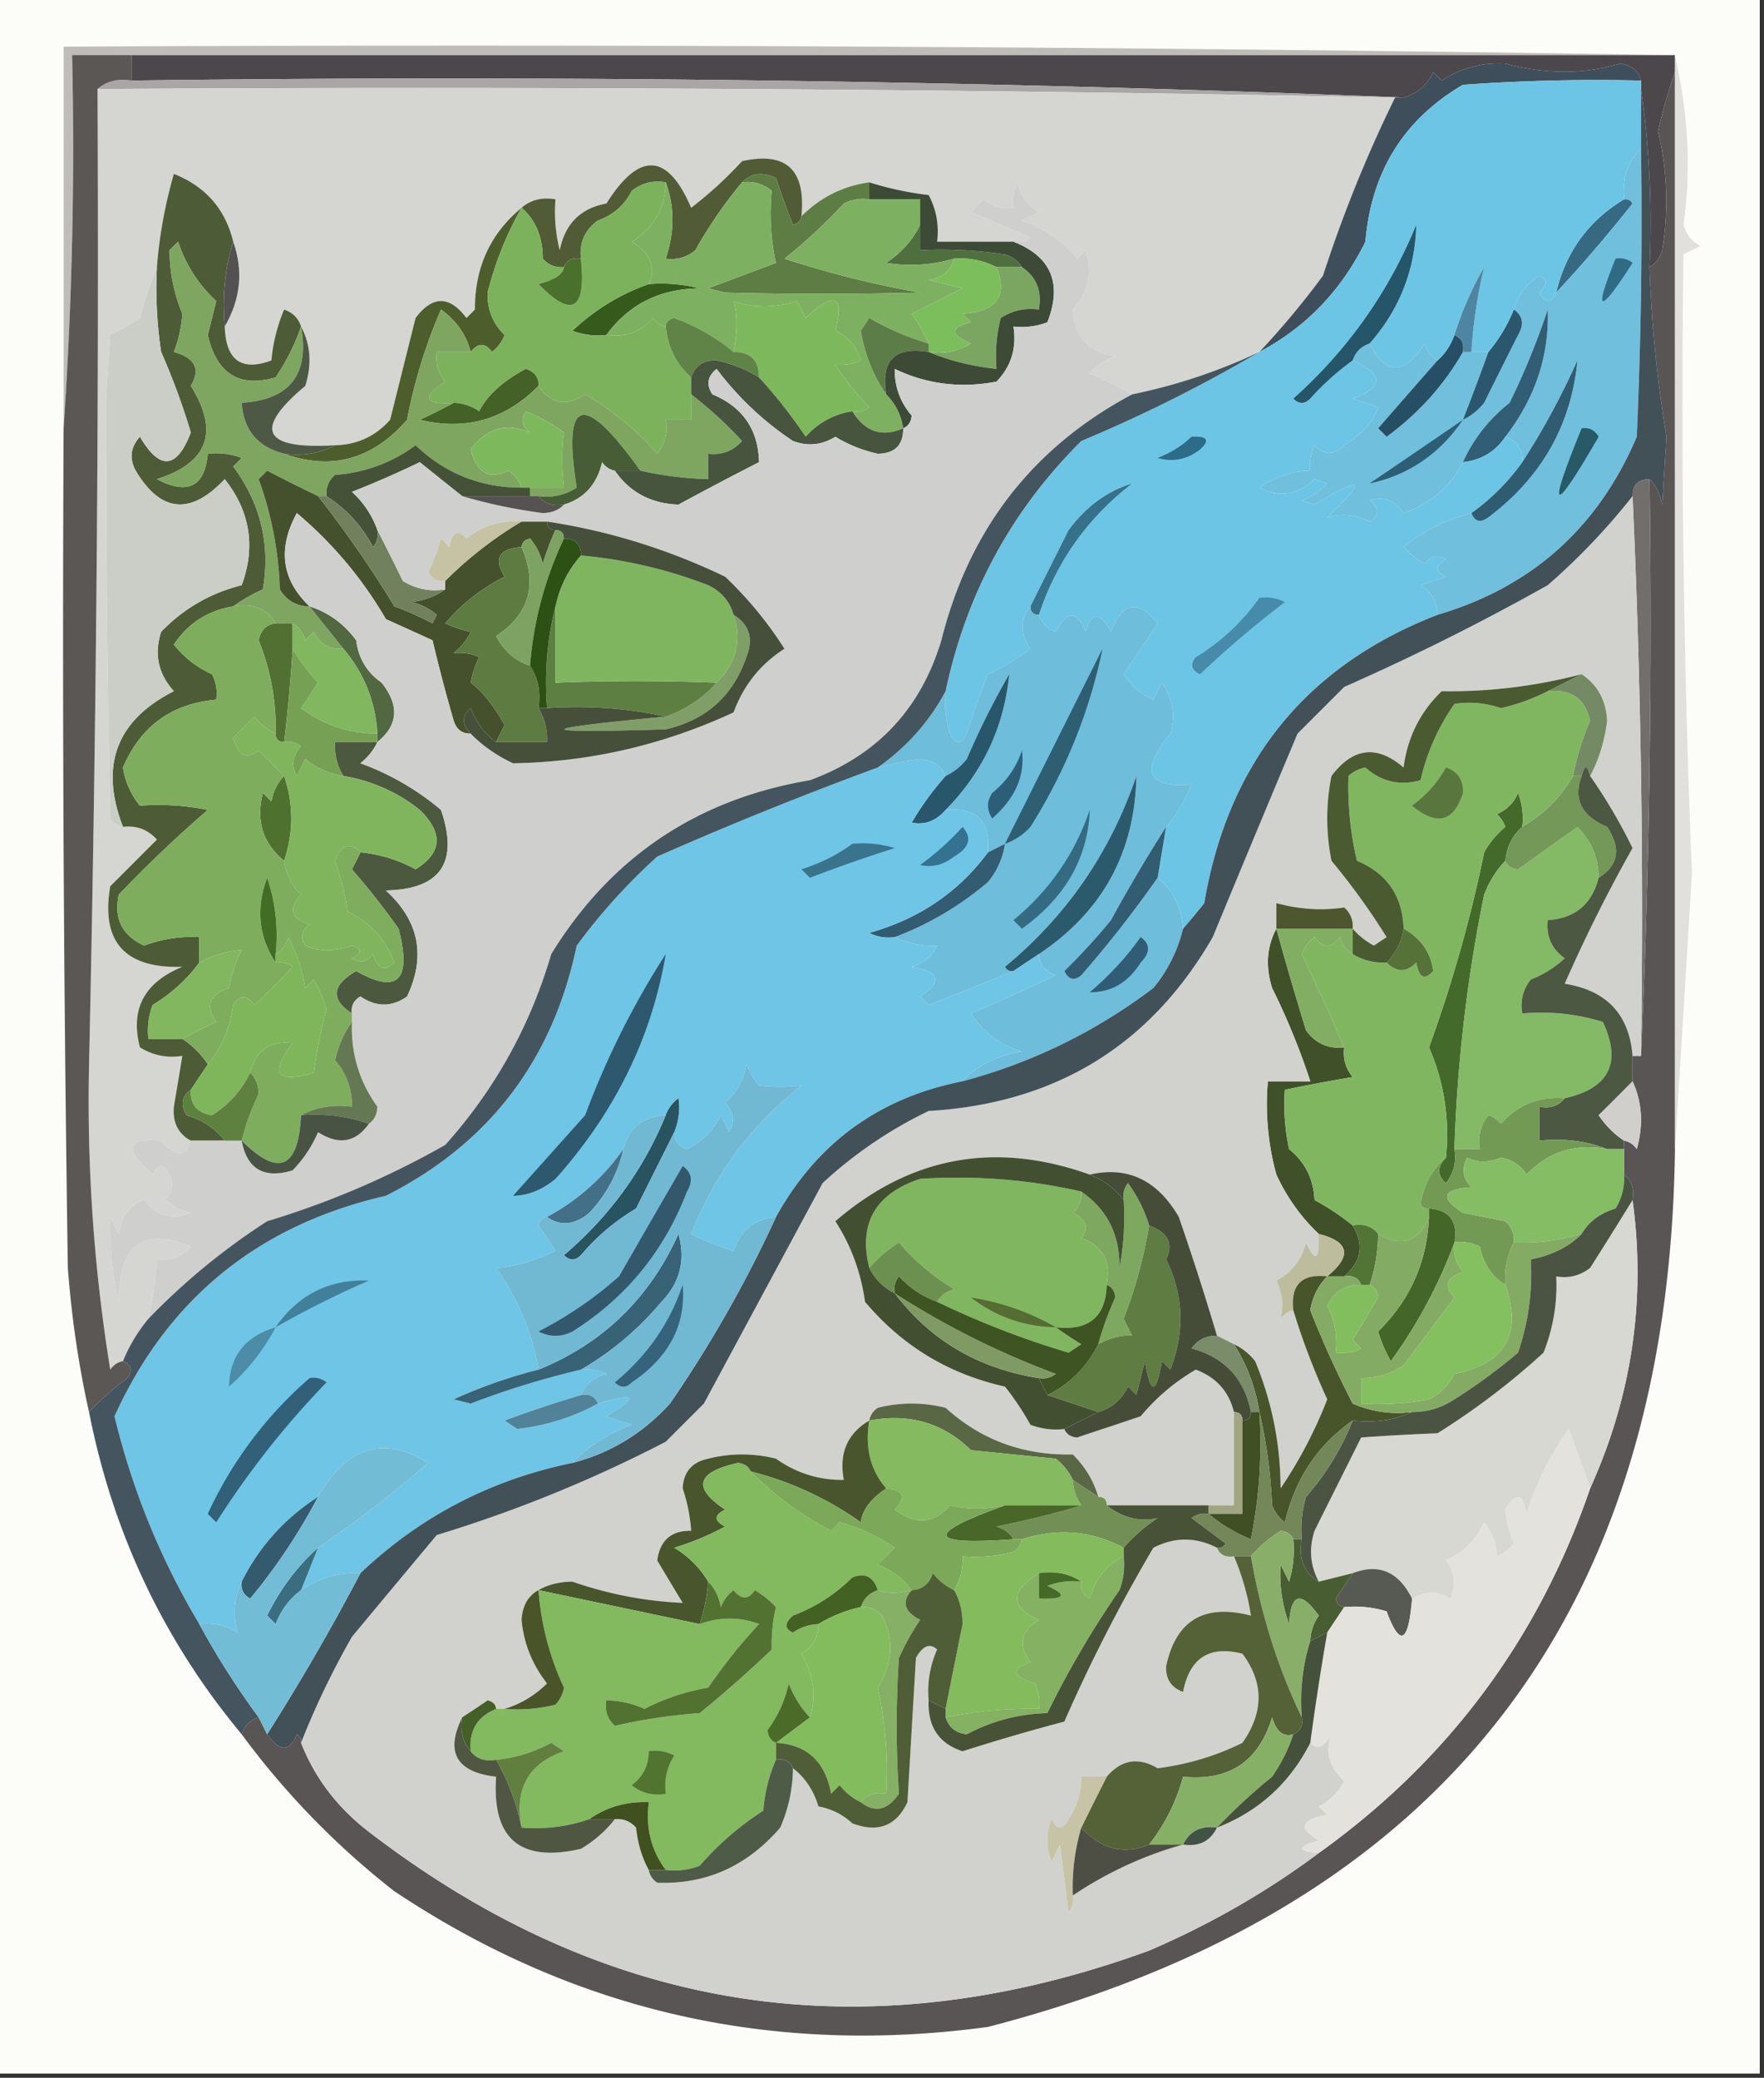 <svg xmlns="http://www.w3.org/2000/svg" width="208" height="245" style="shape-rendering:geometricPrecision;text-rendering:geometricPrecision;image-rendering:optimizeQuality;fill-rule:evenodd;clip-rule:evenodd"><rect width="100%" height="100%" fill="#333333" stroke="none"/><path style="opacity:1" fill="#fcfcf9" d="M-.5-.5h208v245H-.5V-.5z"/><path style="opacity:1" fill="#4c474b" d="M15.5 6.5h182v2a64.678 64.678 0 0 0-2 7c1.11 4.611 1.277 9.278.5 14-.278.916-.778 1.582-1.5 2 .325-7.187-.009-14.187-1-21v-1c-.291-1.15-1.124-1.816-2.5-2-4.214 1.277-8.714 1.277-13.5 0-2.753-.147-5.253.52-7.5 2l-1-1c-.72 1.556-1.887 2.556-3.5 3a2813.695 2813.695 0 0 0-150-2v-3z"/><path style="opacity:1" fill="#a9a6a5" d="M11.5 10.5c1.068-.934 2.401-1.268 4-1 50.344-.662 100.344.005 150 2h-1a5852.954 5852.954 0 0 0-153-1z"/><path style="opacity:1" fill="#d5d6d2" d="M11.5 10.5c51.17-.332 102.169.001 153 1-3.296 6.7-6.129 13.7-8.5 21a98.44 98.44 0 0 1-7.5 9 66.1 66.1 0 0 1-15 5 64.899 64.899 0 0 0-5-2.5 7.292 7.292 0 0 1 3-2c-3.112-.454-4.778-2.287-5-5.5 1.839-2.027 2.339-4.36 1.5-7l-1 1c-1.693-2.104-3.86-3.604-6.5-4.5l2-1c-1.349-.772-2.182-1.94-2.5-3.5a4.934 4.934 0 0 0-.5 3c-1.322.17-2.489-.163-3.5-1l-1.5 1.5 7 3a2.427 2.427 0 0 1-2 .5h-9c.239-1.967-.094-3.8-1-5.5-2.42-.29-4.754-.79-7-1.5-3.106.436-5.773 1.77-8 4 .538-5.487-1.795-7.653-7-6.5a46.656 46.656 0 0 1-6 5.5c-2.787-6.497-6.12-6.664-10-.5-3.042.555-4.875 2.388-5.5 5.5a18.436 18.436 0 0 1-.5-6c-1.599-.268-2.932.066-4 1-3.689 3.05-5.522 7.05-5.5 12l-1 1c-2-2.667-4-2.667-6 0l-3 12c-1.734 1.95-3.9 2.95-6.5 3-8.518.511-9.685-1.822-3.5-7 .796-2.538.63-4.872-.5-7-.311-.978-.978-1.645-2-2a20.216 20.216 0 0 0-1.5 6c-3.537 1.318-5.37-.015-5.5-4 1.876-3.237 2.21-6.57 1-10-.932-3.848-3.266-6.514-7-8a55.416 55.416 0 0 0-2 11 41.744 41.744 0 0 0-2 6 26.61 26.61 0 0 1-3.5 2l-.5 7.5c-.02 16.358.147 32.858.5 49.5.383.556.883.89 1.5 1 1.603-.188 2.937.312 4 1.5l-5.5 5.5c-1.123 6.55 1.71 9.716 8.5 9.5-4.505 1.846-6.171 5.013-5 9.5 1.545.952 3.212 1.285 5 1-.327 1.988-.66 3.988-1 6-.16 1.855.507 3.188 2 4-.493 1.99-1.66 1.99-3.5 0-4.129-.367-4.462.967-1 4 .667-1.333 1.333-1.333 2 0 .492 1.049.326 2.049-.5 3a6.802 6.802 0 0 0 3 1.5c-2.249.863-4.082.363-5.5-1.5-1.612.452-2.612 1.785-3 4l-1-2a37.978 37.978 0 0 0 1 10c-.015-6.703 2.819-8.87 8.5-6.5-1.063 1.188-2.397 1.688-4 1.5a51.648 51.648 0 0 1-1 7 18.95 18.95 0 0 0-3 5c-.617.111-1.117.444-1.5 1a198.265 198.265 0 0 1-2.5-36 4258.362 4258.362 0 0 0 1-115z"/><path style="opacity:1" fill="#3f4e5b" d="M193.5 9.5c-7.008-.166-14.008 0-21 .5-6.964 4.07-10.797 10.237-11.5 18.5-2.845 5.763-7.012 10.096-12.5 13a98.44 98.44 0 0 0 7.5-9c2.371-7.3 5.204-14.3 8.5-21h1c1.613-.444 2.78-1.444 3.5-3l1 1c2.247-1.48 4.747-2.147 7.5-2 4.786 1.277 9.286 1.277 13.5 0 1.376.184 2.209.85 2.5 2z"/><path style="opacity:1" fill="#4d5c36" d="M27.5 28.5c-.98 3.125-1.313 6.458-1 10 .13 3.985 1.963 5.318 5.5 4a20.216 20.216 0 0 1 1.5-6c1.022.355 1.689 1.022 2 2-.7 2.056-1.7 4.056-3 6-4.276 1.252-6.943-.414-8-5l1-4c-2.088-1.928-3.588-4.262-4.5-7l-1 1c-.014 2.52.486 5.02 1.5 7.5a14.972 14.972 0 0 1-1 4.5c2.515.7 3.182 2.033 2 4 3.38 5.406 2.046 9.073-4 11 3.643 1.895 5.643.895 6-3a8.434 8.434 0 0 1 4 .5l-1 1c3.23 4.35 4.396 9.184 3.5 14.5a19.606 19.606 0 0 0-3.5 2c-2.986.492-5.319 1.992-7 4.5a11.826 11.826 0 0 0 4.5 3.5c.483.948.65 1.948.5 3-5.256.463-8.923 3.13-11 8a9.207 9.207 0 0 0 2 4.5 29.243 29.243 0 0 1 8 .5 148.168 148.168 0 0 0-10.5 10c-.597 2.807.403 4.807 3 6a15.892 15.892 0 0 1 6.5-1v3c-1.476 2-3.31 3.667-5.5 5a8.435 8.435 0 0 0-.5 4h4a10.162 10.162 0 0 1 3 3l-2 3c-1.073.751-1.24 1.751-.5 3 1.878.553 3.378 1.553 4.5 3h-4c-1.493-.812-2.16-2.145-2-4 .34-2.012.673-4.012 1-6-1.788.285-3.455-.048-5-1-1.171-4.487.495-7.654 5-9.5-6.79.216-9.623-2.95-8.5-9.5l5.5-5.5c-1.063-1.188-2.397-1.688-4-1.5-2.78-7.235-.78-12.568 6-16-1.845-2.036-2.345-4.37-1.5-7 2.626-2.73 5.793-4.564 9.5-5.5 1.663-4.529.996-8.696-2-12.5-4.046 4.285-7.546 3.952-10.5-1-.78-1.444-.614-2.777.5-4 2.342 3.996 4.342 3.83 6-.5a81.309 81.309 0 0 0-3.5-9.5 50.441 50.441 0 0 1-.5-10 55.416 55.416 0 0 1 2-11c3.734 1.486 6.068 4.152 7 8z"/><path style="opacity:1" fill="#515c36" d="M94.5 25.5c-.06.543-.393.876-1 1a99.82 99.82 0 0 1-2-5.5c-1.566-.765-2.9-.598-4 .5a51.206 51.206 0 0 0-5.5 8c-1.011.837-2.178 1.17-3.5 1 1.051-3.156 1.051-6.156 0-9-1.478-.262-2.811.071-4 1-.864 1.697-2.197 2.863-4 3.5-1.537 1.11-2.204 2.61-2 4.5-.992-.172-1.658.162-2 1-.996.086-1.83-.248-2.5-1-.002-2.551-.836-4.551-2.5-6 1.068-.934 2.401-1.268 4-1a18.436 18.436 0 0 0 .5 6c.625-3.112 2.458-4.945 5.5-5.5 3.88-6.164 7.213-5.997 10 .5a46.656 46.656 0 0 0 6-5.5c5.205-1.153 7.538 1.013 7 6.5z"/><path style="opacity:1" fill="#5e7d44" d="M87.5 21.5c1.1-1.098 2.434-1.265 4-.5a99.82 99.82 0 0 0 2 5.5c.607-.124.94-.457 1-1 2.227-2.23 4.894-3.564 8-4v2a4.932 4.932 0 0 0-3 .5 64.271 64.271 0 0 1-7 6.5 115.281 115.281 0 0 0 16 4c-7.695.194-15.361.194-23 0l-2-.5 8-3c-.617-2.758-.784-5.591-.5-8.5-1.011-.837-2.178-1.17-3.5-1z"/><path style="opacity:1" fill="#506f3e" d="M108.5 26.5v3c3.35-.165 6.683.002 10 .5.916.278 1.582.778 2 1.5h-3c-1.542-.8-3.208-1.134-5-1-2.641.763-5.308.93-8 .5 1.786-1.196 3.119-2.696 4-4.5z"/><path style="opacity:1" fill="#366a83" d="M191.5 23.5c.438-.065.772.101 1 .5a173.48 173.48 0 0 1-9 10.5c1.127-4.792 3.793-8.459 8-11z"/><path style="opacity:1" fill="#bfbdba" d="M197.5 6.5H8.5c.33 14.843-.004 29.51-1 44v-45c63.502-.332 126.836 0 190 1z"/><path style="opacity:1" fill="#4d5e2c" d="M61.5 24.5a39.632 39.632 0 0 0-4 10c-.063 1.98.604 3.648 2 5a4.452 4.452 0 0 1-1.5 2c-.77-1.098-1.603-1.098-2.5 0-.531-2.044-1.698-3.71-3.5-5a61.495 61.495 0 0 0-4 13c-4.076 4.679-8.909 6.012-14.5 4 2.235.295 4.235-.039 6-1 2.6-.05 4.766-1.05 6.5-3l3-12c2-2.667 4-2.667 6 0l1-1c-.022-4.95 1.811-8.95 5.5-12z"/><path style="opacity:1" fill="#7ba662" d="M117.5 31.5h3c1.713 1.135 2.38 2.802 2 5-1.644-.214-3.144.12-4.5 1a18.452 18.452 0 0 0-.5 6c-2.873-.302-5.539-.969-8-2 1.788.285 3.455-.048 5-1-2.491-1.04-2.491-1.874 0-2.5l-1-1c4.018-.25 5.351-2.084 4-5.5z"/><path style="opacity:1" fill="#545152" d="M27.5 28.5c1.21 3.43.876 6.763-1 10-.313-3.542.02-6.875 1-10z"/><path style="opacity:1" fill="#365a1c" d="M76.5 33.5a18.436 18.436 0 0 1 6 .5c-4.686.047-8.352 1.88-11 5.5a8.434 8.434 0 0 1-4-.5c2.642-2.487 5.642-4.32 9-5.5z"/><path style="opacity:1" fill="#7eb061" d="M78.5 21.5c1.051 2.844 1.051 5.844 0 9 1.322.17 2.489-.163 3.5-1a51.206 51.206 0 0 1 5.5-8c1.322-.17 2.489.163 3.5 1-.284 2.909-.117 5.742.5 8.5l-8 3 2 .5c7.639.194 15.305.194 23 0a115.281 115.281 0 0 1-16-4 64.271 64.271 0 0 0 7-6.5 4.932 4.932 0 0 1 3-.5h6v3c-.881 1.804-2.214 3.304-4 4.5 2.692.43 5.359.263 8-.5-.381 1.431-1.381 2.264-3 2.5l4 1-6 3a18.476 18.476 0 0 1 2 3.5 32.147 32.147 0 0 1-7-3l-1 1.5c.482 2.82 1.482 5.32 3 7.5 1.1 1.105 1.767 2.438 2 4-2.488 1.1-4.488.434-6-2a2.427 2.427 0 0 0 2-.5 29.003 29.003 0 0 1-4-5c1.238.077 2.238-.09 3-.5-.468-1.634-1.468-2.8-3-3.5 1.096-4.191-.07-4.691-3.5-1.5l-1-2c-2.72.811-5.22.811-7.5 0 .474 1.426.474 3.426 0 6-2.03-1.694-4.363-3.027-7-4-.607.124-.94.457-1 1-.617-.11-1.117-.444-1.5-1-1.444 1.655-3.278 2.322-5.5 2 2.648-3.62 6.314-5.453 11-5.5a18.436 18.436 0 0 0-6-.5c.868-1.98.2-3.647-2-5 2.597-1.6 3.93-3.933 4-7z"/><path style="opacity:1" fill="#7cbe5b" d="M112.5 30.5c1.792-.134 3.458.2 5 1 1.351 3.416.018 5.25-4 5.5l1 1c-2.491.626-2.491 1.46 0 2.5-1.545.952-3.212 1.285-5 1v-1a18.476 18.476 0 0 0-2-3.5l6-3-4-1c1.619-.236 2.619-1.069 3-2.5z"/><path style="opacity:1" fill="#70bfdd" d="M193.5 17.5c.167 11.338 0 22.672-.5 34-4.555 10.725-12.389 17.725-23.5 21-.011-1.517-.677-2.684-2-3.5l3-1c-1.333-.667-1.333-1.333 0-2-.949-.617-1.782-.45-2.5.5a11.371 11.371 0 0 1-2.5-2c2.324-1.894 4.991-3.227 8-4 .397 1.025 1.063 1.192 2 .5 6.272-4.722 9.772-10.889 10.5-18.5a88.498 88.498 0 0 1-6.5 12c.073-1.527-.594-2.527-2-3 3.523-4.566 5.189-9.566 5-15a87.858 87.858 0 0 1-4.5 11c-2.43 1.922-4.263 4.255-5.5 7-1.471 2.875-3.805 4.875-7 6-1.032-1.54-2.365-2.04-4-1.5 1.211.893 1.211 1.726 0 2.5-1.635-.83-3.302-.997-5-.5 4.796-4.54 4.296-5.04-1.5-1.5l-1.5-.5a7.292 7.292 0 0 0 3-2l-1.5-.5c-1.974 1.872-4.141 2.205-6.5 1a10.776 10.776 0 0 1 6-2 4.934 4.934 0 0 1 .5-3c1.113 1.211 2.28 1.211 3.5 0 2.191-1.394 3.525-2.894 4-4.5l-3-1c3.702-1.352 3.702-2.852 0-4.5.333-1 1-1.667 2-2 1.898 3.794 4.064 3.794 6.5 0 .278.916.778 1.583 1.5 2a4755.288 4755.288 0 0 1-7 8l1 1c3.763-2.757 6.763-6.09 9-10h3a308.78 308.78 0 0 1-3 8c.958-.453 1.792-1.12 2.5-2 1.34-2.702 2.673-5.368 4-8 .74-1.25.573-2.25-.5-3 .516-1.7 1.516-3.033 3-4 1.006.438 1.006 1.104 0 2 .757 1.273 1.423 1.273 2 0a173.48 173.48 0 0 0 9-10.5c-.228-.399-.562-.565-1-.5-.241-2.398.426-4.398 2-6z"/><path style="opacity:1" fill="#306b86" d="M190.5 30.5a2.427 2.427 0 0 1 2 .5c-3.971 6.175-4.637 6.009-2-.5z"/><path style="opacity:1" fill="#7cb25c" d="M78.5 21.5c-.07 3.067-1.403 5.4-4 7 2.2 1.353 2.868 3.02 2 5-3.358 1.18-6.358 3.013-9 5.5a8.434 8.434 0 0 0 4 .5c2.222.322 4.056-.345 5.5-2 .383.556.883.89 1.5 1 .255 2.467 1.255 4.467 3 6v5h-3c.262 1.478-.071 2.811-1 4a34.58 34.58 0 0 0-8.5-7c-2.234 1.48-4.068 1.147-5.5-1 .03-.997-.47-1.664-1.5-2-2.701 1.45-4.535 3.116-5.5 5a5.576 5.576 0 0 0-3-1c-3.499.241-3.832-.592-1-2.5-.837-1.011-1.17-2.178-1-3.5h4c.897-1.098 1.73-1.098 2.5 0a4.452 4.452 0 0 0 1.5-2c-1.396-1.352-2.063-3.02-2-5a39.632 39.632 0 0 1 4-10c1.664 1.449 2.498 3.449 2.5 6 .67.752 1.504 1.086 2.5 1-.102.837-1.102 1.504-3 2 3.964 4.087 5.631 3.087 5-3-.204-1.89.463-3.39 2-4.5 1.803-.637 3.136-1.803 4-3.5 1.189-.929 2.522-1.262 4-1z"/><path style="opacity:1" fill="#4a702d" d="M66.5 31.5c.342-.838 1.008-1.172 2-1 .631 6.087-1.036 7.087-5 3 1.898-.496 2.898-1.163 3-2z"/><path style="opacity:1" fill="#7eb85d" d="M100.5 48.5c-2.179.34-4.012 1.34-5.5 3a59.463 59.463 0 0 0-5.5-7c0-2-1-3-3-3 .474-2.574.474-4.574 0-6 2.28.811 4.78.811 7.5 0l1 2c3.43-3.191 4.596-2.691 3.5 1.5 1.532.7 2.532 1.866 3 3.5-.762.41-1.762.577-3 .5a29.003 29.003 0 0 0 4 5 2.427 2.427 0 0 1-2 .5z"/><path style="opacity:1" fill="#608448" d="M86.5 41.5c2 0 3 1 3 3a16.498 16.498 0 0 0-5-2c-1.538-.047-2.538.62-3 2-1.745-1.533-2.745-3.533-3-6 .06-.543.393-.876 1-1 2.637.973 4.97 2.306 7 4z"/><path style="opacity:1" fill="#5d7d48" d="M109.5 40.5v1c-4-.667-5.667 1-5 5-1.518-2.18-2.518-4.68-3-7.5l1-1.5a32.147 32.147 0 0 0 7 3z"/><path style="opacity:1" fill="#3d4a36" d="M102.5 21.5c2.246.71 4.58 1.21 7 1.5.906 1.7 1.239 3.533 1 5.5h9c4.453 1.749 5.787 4.916 4 9.5a8.435 8.435 0 0 1-4 .5c.396 2.544-.271 4.711-2 6.5-4.237.804-8.237.304-12-1.5-.023 2.1.644 3.933 2 5.5-.07.765-.403 1.265-1 1.5-.233-1.562-.9-2.895-2-4-.667-4 1-5.667 5-5 2.461 1.031 5.127 1.698 8 2a18.452 18.452 0 0 1 .5-6c1.356-.88 2.856-1.214 4.5-1 .38-2.198-.287-3.865-2-5-.418-.722-1.084-1.222-2-1.5a50.442 50.442 0 0 0-10-.5v-6h-6v-2z"/><path style="opacity:1" fill="#264f65" d="M171.5 39.5c.838.342 1.172 1.008 1 2-2.237 3.91-5.237 7.243-9 10l-1-1c2.356-2.686 4.689-5.353 7-8 .901-.79 1.568-1.79 2-3z"/><path style="opacity:1" fill="#2a576e" d="M178.5 36.5c1.073.75 1.24 1.75.5 3-1.327 2.632-2.66 5.298-4 8-.708.88-1.542 1.547-2.5 2a308.78 308.78 0 0 0 3-8 18.915 18.915 0 0 0 3-5z"/><path style="opacity:1" fill="#315d75" d="M177.5 51.5c-1.159 1.75-2.826 2.75-5 3 1.237-2.745 3.07-5.078 5.5-7a87.858 87.858 0 0 0 4.5-11c.189 5.434-1.477 10.434-5 15z"/><path style="opacity:1" fill="#446127" d="M63.5 45.5c-3.936 3.98-8.603 5.313-14 4a70.679 70.679 0 0 0 4-2 5.576 5.576 0 0 1 3 1c.965-1.884 2.799-3.55 5.5-5 1.03.336 1.53 1.003 1.5 2z"/><path style="opacity:1" fill="#6dc5e5" d="M193.5 9.5v8c-1.574 1.602-2.241 3.602-2 6-4.207 2.541-6.873 6.208-8 11-.577 1.273-1.243 1.273-2 0 1.006-.896 1.006-1.562 0-2-1.484.967-2.484 2.3-3 4a18.915 18.915 0 0 1-3 5h-2a58.953 58.953 0 0 1 1.5-10 39.953 39.953 0 0 0-3.5 8c-.432 1.21-1.099 2.21-2 3-.722-.417-1.222-1.084-1.5-2-2.436 3.794-4.602 3.794-6.5 0 3.53-4.02 5.363-8.687 5.5-14-3.249 7.922-8.082 14.755-14.5 20.5.667.667 1.333.667 2 0a31.418 31.418 0 0 1 5-4.5c3.702 1.648 3.702 3.148 0 4.5l3 1c-.475 1.606-1.809 3.106-4 4.5-1.22 1.211-2.387 1.211-3.5 0a4.934 4.934 0 0 0-.5 3 10.776 10.776 0 0 0-6 2c2.359 1.205 4.526.872 6.5-1l1.5.5a7.292 7.292 0 0 1-3 2l1.5.5c5.796-3.54 6.296-3.04 1.5 1.5 1.698-.497 3.365-.33 5 .5 1.211-.774 1.211-1.607 0-2.5 1.635-.54 2.968-.04 4 1.5 3.195-1.125 5.529-3.125 7-6 2.174-.25 3.841-1.25 5-3 1.406.473 2.073 1.473 2 3a25.634 25.634 0 0 1-6 6c-3.009.773-5.676 2.106-8 4a11.371 11.371 0 0 0 2.5 2c.718-.95 1.551-1.117 2.5-.5-1.333.667-1.333 1.333 0 2l-3 1c1.323.816 1.989 1.983 2 3.5-15.511 6.028-24.678 17.362-27.5 34a81.316 81.316 0 0 1-2.5 3c-.183-2.488-1.183-4.488-3-6l1-6c1.225-1.437 2.225-3.104 3-5-5.283.424-6.116-1.576-2.5-6 .635-2.135.301-4.135-1-6l-1 2c-1.487-.655-2.653-1.655-3.5-3l4-6c-2.336-2.855-4.169-2.522-5.5 1-1.309-2.391-2.309-2.391-3 0-1.017-2.528-2.184-2.528-3.5 0-1.022-.356-1.689-1.022-2-2 2.048-6.244 5.715-11.411 11-15.5-2.936.893-5.436 2.726-7.5 5.5l-4.5 9c-1.235 1.517-1.235 3.184 0 5a25.866 25.866 0 0 1-5 3 87.301 87.301 0 0 0-2.5 7c-.667 1.333-1.333 1.333-2 0a12.93 12.93 0 0 1-.5-5c2.427-11.482 7.761-21.315 16-29.5a173.62 173.62 0 0 0 21-10.5c5.488-2.904 9.655-7.237 12.5-13 .703-8.263 4.536-14.43 11.5-18.5 6.992-.5 13.992-.666 21-.5z"/><path style="opacity:1" fill="#4e85a2" d="M173.5 41.5h-1c.172-.992-.162-1.658-1-2a39.953 39.953 0 0 1 3.5-8 58.953 58.953 0 0 0-1.5 10z"/><path style="opacity:1" fill="#245569" d="M161.5 40.5c-1 .333-1.667 1-2 2a31.418 31.418 0 0 0-5 4.5c-.667.667-1.333.667-2 0 6.418-5.745 11.251-12.578 14.5-20.5-.137 5.313-1.97 9.98-5.5 14z"/><path style="opacity:1" fill="#7ea660" d="M35.5 38.5c1.02 5.645-1.314 8.645-7 9 .212 3.212 1.88 5.212 5 6 5.591 2.012 10.424.679 14.5-4a61.495 61.495 0 0 1 4-13c1.802 1.29 2.969 2.956 3.5 5h-4c-.17 1.322.163 2.489 1 3.5-2.832 1.908-2.499 2.741 1 2.5a70.679 70.679 0 0 1-4 2c5.397 1.313 10.064-.02 14-4 1.432 2.147 3.266 2.48 5.5 1a34.58 34.58 0 0 1 8.5 7c.929-1.189 1.262-2.522 1-4h3v-3a46.142 46.142 0 0 1 6 5.5c-1.063 1.188-2.397 1.688-4 1.5v3a41.58 41.58 0 0 1-8-1c-6.707-9.394-9.207-8.728-7.5 2-1.356.88-2.856 1.214-4.5 1h-1v-1h4c-.284-2.377-.284-4.544 0-6.5a20.492 20.492 0 0 0-4.5-2.5c-.617.95-.45 1.782.5 2.5-2.773-1.19-5.106-.524-7 2 .708 2.768 2.208 3.6 4.5 2.5.717.544 1.217 1.21 1.5 2-4.834-.002-9.001-1.669-12.5-5-2.764 2.058-5.93 3.225-9.5 3.5-.752.67-1.086 1.504-1 2.5h-1a199.631 199.631 0 0 1-6-3l-1 1a41.721 41.721 0 0 1 2.5 13c.816 1.323 1.983 1.99 3.5 2l4 5c-1.624.14-2.79-.527-3.5-2l-1 1c-.278-.916-.778-1.582-1.5-2h-2c-1.052-1.756-2.719-2.423-5-2a19.606 19.606 0 0 1 3.5-2c.896-5.316-.27-10.15-3.5-14.5l1-1a8.434 8.434 0 0 0-4-.5c-.357 3.895-2.357 4.895-6 3 6.046-1.927 7.38-5.594 4-11 1.182-1.967.515-3.3-2-4a14.972 14.972 0 0 0 1-4.5c-1.014-2.48-1.514-4.98-1.5-7.5l1-1c.912 2.738 2.412 5.072 4.5 7l-1 4c1.057 4.586 3.724 6.252 8 5 1.3-1.944 2.3-3.944 3-6z"/><path style="opacity:1" fill="#4e5945" d="M35.5 38.5c1.13 2.128 1.296 4.462.5 7-6.185 5.178-5.018 7.511 3.5 7-1.765.961-3.765 1.295-6 1-3.12-.788-4.788-2.788-5-6 5.686-.355 8.02-3.355 7-9z"/><path style="opacity:1" fill="#7db95c" d="M62.5 57.5h-1c-.283-.79-.783-1.456-1.5-2-2.292 1.1-3.792.268-4.5-2.5 1.894-2.524 4.227-3.19 7-2-.95-.718-1.117-1.55-.5-2.5 1.61.647 3.11 1.48 4.5 2.5-.284 1.956-.284 4.123 0 6.5h-4z"/><path style="opacity:1" fill="#2e5e76" d="M172.5 49.5c-2.755 4.03-6.422 6.53-11 7.5 3.724-2.52 7.391-5.02 11-7.5z"/><path style="opacity:1" fill="#2f5c71" d="M173.5 60.5a25.634 25.634 0 0 0 6-6 88.498 88.498 0 0 0 6.5-12c-.728 7.611-4.228 13.778-10.5 18.5-.937.692-1.603.525-2-.5z"/><path style="opacity:1" fill="#47543e" d="M89.5 44.5a59.463 59.463 0 0 1 5.5 7c1.488-1.66 3.321-2.66 5.5-3 1.512 2.434 3.512 3.1 6 2 .016 1.984-.984 2.984-3 3a16.236 16.236 0 0 1-5-2c-1.598.985-3.265 1.151-5 .5a36.456 36.456 0 0 1-9-8.5c-1.083.865-1.25 1.865-.5 3 3.572 1.48 5.406 4.146 5.5 8a409.258 409.258 0 0 0-9.5 5c-3.252-.124-5.752-1.458-7.5-4h3a41.58 41.58 0 0 0 8 1v-3c1.603.188 2.937-.312 4-1.5a46.142 46.142 0 0 0-6-5.5v-2c.462-1.38 1.462-2.047 3-2 1.8.402 3.467 1.07 5 2z"/><path style="opacity:1" fill="#2c6c88" d="M140.5 51.5c1.879-.107 2.212.393 1 1.5-1.544 1.187-3.211 1.52-5 1 1.566-.608 2.9-1.441 4-2.5z"/><path style="opacity:1" fill="#285967" d="M186.5 50.5c.876-.13 1.543.203 2 1-5.456 9.423-6.122 9.09-2-1z"/><path style="opacity:1" fill="#475d35" d="M75.5 55.5h-3c-.617-.11-1.117-.444-1.5-1-.612 2.615-2.112 4.281-4.5 5-1.291.237-2.291-.096-3-1 1.644.214 3.144-.12 4.5-1-1.707-10.728.793-11.394 7.5-2z"/><path style="opacity:1" fill="#465237" d="M61.5 57.5h1v1h-8c-1.648-1.31-3.314-2.643-5-4a120.333 120.333 0 0 1-8 3.5 11.112 11.112 0 0 1 3 4.5 2.428 2.428 0 0 1-.5 2c-1.331-2.496-3.164-4.496-5.5-6-.086-.996.248-1.83 1-2.5 3.57-.275 6.736-1.442 9.5-3.5 3.499 3.331 7.666 4.998 12.5 5z"/><path style="opacity:1" fill="#cbcdc7" d="M18.5 31.5c-.165 3.35.002 6.683.5 10a81.309 81.309 0 0 1 3.5 9.5c-1.658 4.33-3.658 4.496-6 .5-1.114 1.223-1.28 2.556-.5 4 2.954 4.952 6.454 5.285 10.5 1 2.996 3.804 3.663 7.971 2 12.5-3.707.936-6.874 2.77-9.5 5.5-.845 2.63-.345 4.964 1.5 7-6.78 3.432-8.78 8.765-6 16-.617-.11-1.117-.444-1.5-1-.353-16.642-.52-33.142-.5-49.5l.5-7.5a26.61 26.61 0 0 0 3.5-2 41.744 41.744 0 0 1 2-6z"/><path style="opacity:1" fill="#45502c" d="M37.5 58.5a134.356 134.356 0 0 1 9 13 37.12 37.12 0 0 1 4.5 2l.5-1a6.807 6.807 0 0 0-3-1.5c1.558-.21 2.892-.71 4-1.5v-1a45.659 45.659 0 0 1 9-7h3c0 .667.333 1 1 1-.59 1.266-1.09 2.6-1.5 4a6.807 6.807 0 0 0-1.5-3c-.607.124-.94.457-1 1-2.673.184-3.34 1.351-2 3.5a22.11 22.11 0 0 0-7 5.5c1.103.498 2.103.83 3 1a7.253 7.253 0 0 1-2 2.5c1.238-.077 2.238.09 3 .5-.487.946-.82 1.946-1 3 1.307.942 2.64 2.61 4 5-.363.683-.696 1.35-1 2-1.35-.983-2.35-2.316-3-4-1.062.925-1.062 1.925 0 3-.997.03-1.664-.47-2-1.5a198.883 198.883 0 0 1-2.5-9.5c-1.816-.83-3.65-1.663-5.5-2.5A47.312 47.312 0 0 0 35 60.5c-2.293 4.207-1.793 7.873 1.5 11-1.517-.01-2.684-.677-3.5-2a41.721 41.721 0 0 0-2.5-13l1-1a199.631 199.631 0 0 0 6 3z"/><path style="opacity:1" fill="#35718a" d="M122.5 72.5c-.667 0-1-.333-1-1l4.5-9c2.064-2.774 4.564-4.607 7.5-5.5-5.285 4.089-8.952 9.256-11 15.5z"/><path style="opacity:1" fill="#71815d" d="M37.5 58.5h1c2.336 1.504 4.169 3.504 5.5 6a2.428 2.428 0 0 0 .5-2c.98 1.896 1.98 3.896 3 6 1.545.952 3.212 1.285 5 1-1.108.79-2.442 1.29-4 1.5 1.124.25 2.124.75 3 1.5l-.5 1a37.12 37.12 0 0 0-4.5-2 134.356 134.356 0 0 0-9-13z"/><path style="opacity:1" fill="#595554" d="M197.5 8.5v127c-.701 55.19-27.701 89.69-81 103.5-25.48 3.461-48.813-1.872-70-16a94.558 94.558 0 0 1-18-18.5c.333-1 1-1.667 2-2l1 2c1.48 2.103 2.647 2.103 3.5 0 .399.228.565.562.5 1 1.62 4.142 4.286 7.642 8 10.5 27.989 21.501 58.655 26.168 92 14 7.219-3.102 13.886-6.936 20-11.5 15.248-10.916 25.915-25.249 32-43 4.93-10.908 6.597-22.241 5-34 .237-1.291-.096-2.291-1-3v-4c.617.111 1.117.444 1.5 1 .801-2.867.634-5.534-.5-8v-3h1c.997-22.494 1.331-45.16 1-68 .768.763 1.268 1.763 1.5 3l.5-8a152.976 152.976 0 0 1-2-20c.722-.418 1.222-1.084 1.5-2 .777-4.722.61-9.389-.5-14a64.678 64.678 0 0 1 2-7z"/><path style="opacity:1" fill="#5a5755" d="M15.5 6.5v3c-1.599-.268-2.932.066-4 1 .184 38.338-.149 76.671-1 115a198.265 198.265 0 0 0 2.5 36c.383-.556.883-.889 1.5-1 1.025.397 1.192 1.063.5 2a32.634 32.634 0 0 0-4.5 4c-1.224-5.466-2.057-11.133-2.5-17-.5-32.998-.667-65.998-.5-99a484.595 484.595 0 0 0 1-44h7z"/><path style="opacity:1" fill="#517032" d="M32.5 73.5h2v3a185.644 185.644 0 0 1-1 11c-.667 0-1-.333-1-1 .089-3.8-.578-7.466-2-11 .247-1.213.914-1.88 2-2z"/><path style="opacity:1" fill="#516840" d="M36.5 71.5c2.216.703 4.049 2.036 5.5 4 .26 2.118 1.26 3.784 3 5 2.124 2.674 1.958 5.007-.5 7v-1c-.231-3.793-1.565-7.126-4-10l-4-5z"/><path style="opacity:1" fill="#468ba9" d="M148.5 70.5a4.932 4.932 0 0 1 3 .5 120.659 120.659 0 0 0-10 8.5c-1.021-.502-1.188-1.168-.5-2a25.123 25.123 0 0 0 7.5-7z"/><path style="opacity:1" fill="#80b75f" d="M34.5 73.5c.722.418 1.222 1.084 1.5 2l1-1c.71 1.473 1.876 2.14 3.5 2 2.435 2.874 3.769 6.207 4 10-3.35-.006-6.35-1.006-9-3l2-3c-1.194-1.3-2.194-2.632-3-4v-3z"/><path style="opacity:1" fill="#6dbddb" d="M121.5 71.5c0 .667.333 1 1 1 .311.978.978 1.644 2 2 1.316-2.528 2.483-2.528 3.5 0 .691-2.391 1.691-2.391 3 0 1.331-3.522 3.164-3.855 5.5-1l-4 6c.847 1.345 2.013 2.345 3.5 3l1-2c1.301 1.865 1.635 3.865 1 6-3.616 4.424-2.783 6.424 2.5 6-.775 1.896-1.775 3.563-3 5a183.897 183.897 0 0 0-6.5 11 74.855 74.855 0 0 1-5.5 6c.502 1.021 1.168 1.188 2 .5a139.534 139.534 0 0 0 9-11.5c1.817 1.512 2.817 3.512 3 6a17.341 17.341 0 0 1-3.5 7c-6.797 5.149-14.297 8.815-22.5 11 1.769-1.897 4.102-3.064 7-3.5-2.576-.782-4.576-2.282-6-4.5a300.424 300.424 0 0 0 10-4.5c-1.256-.417-1.923-1.25-2-2.5 7.499-4.997 11.332-11.997 11.5-21-3.083 9.02-8.25 16.52-15.5 22.5.228.399.562.565 1 .5a660.99 660.99 0 0 1-10 4l-1-1c2.677-1.764 2.344-2.93-1-3.5 1.41-.368 2.41-1.201 3-2.5-1.609.111-3.275-.222-5-1a37.111 37.111 0 0 0 11-6.5 9.175 9.175 0 0 0 2-4.5l-2 1c.317-3.672-1.349-5.338-5-5 4.41-4.485 6.91-9.819 7.5-16a94.42 94.42 0 0 0-5 10c-.708.88-1.542 1.547-2.5 2-.47-1.194-1.47-1.86-3-2a39.13 39.13 0 0 0-5 1c3.407-2.403 6.074-5.403 8-9-.16 1.7.006 3.366.5 5 .667 1.333 1.333 1.333 2 0a87.301 87.301 0 0 1 2.5-7 25.866 25.866 0 0 0 5-3c-1.235-1.816-1.235-3.483 0-5z"/><path style="opacity:1" fill="#76a154" d="M34.5 76.5c.806 1.368 1.806 2.7 3 4l-2 3c2.65 1.994 5.65 2.994 9 3v1h-5c-.067 1.459.266 2.792 1 4a9.173 9.173 0 0 1-4.5-2l-1 2c-.684-1.284-.517-2.45.5-3.5a2.428 2.428 0 0 0-2-.5c.442-3.654.776-7.321 1-11z"/><path style="opacity:1" fill="#2e5e71" d="m118.5 99.5 11.5-23c-1.538 7.43-4.371 14.43-8.5 21a7.468 7.468 0 0 1-3 2z"/><path style="opacity:1" fill="#2d5e78" d="M120.5 88.5c.383 2.952-.783 5.619-3.5 8-.667-1-.667-2 0-3 1.669-1.346 2.836-3.013 3.5-5z"/><path style="opacity:1" fill="#4c593e" d="M44.5 87.5c-.453.958-1.12 1.792-2 2.5a31.161 31.161 0 0 1 9.5 5.5c2.12 6.202-.046 9.368-6.5 9.5 3.914 3.569 4.747 7.736 2.5 12.5-1.796 1.267-3.63 1.267-5.5 0-.797.457-1.13 1.124-1 2-2.552-1.663-2.386-3.33.5-5 4.905 2.778 6.572 1.112 5-5a91.105 91.105 0 0 0-5.5-7c.363-.683.696-1.35 1-2 2.287.224 4.453.891 6.5 2 3.136-1.929 3.303-4.263.5-7a19.403 19.403 0 0 0-9-4c-.734-1.208-1.067-2.541-1-4h5z"/><path style="opacity:1" fill="#28576b" d="M111.5 95.5c-1.101 1.3-2.434 1.8-4 1.5a33.685 33.685 0 0 1 4-5.5c.958-.453 1.792-1.12 2.5-2a94.42 94.42 0 0 1 5-10c-.59 6.181-3.09 11.515-7.5 16z"/><path style="opacity:1" fill="#cfd0cd" d="M133.5 46.5c-11.715 6.236-19.215 15.902-22.5 29-2.433 8.098-7.599 13.598-15.5 16.5-13.312 2.234-23.48 9.067-30.5 20.5-2.49 8.484-6.657 15.984-12.5 22.5a102.497 102.497 0 0 1-21 9 78.232 78.232 0 0 0-14 11.5 51.648 51.648 0 0 0 1-7c1.603.188 2.937-.312 4-1.5-5.681-2.37-8.515-.203-8.5 6.5a37.978 37.978 0 0 1-1-10l1 2c.388-2.215 1.388-3.548 3-4 1.418 1.863 3.251 2.363 5.5 1.5a6.802 6.802 0 0 1-3-1.5c.826-.951.992-1.951.5-3-.667-1.333-1.333-1.333-2 0-3.462-3.033-3.129-4.367 1-4 1.84 1.99 3.007 1.99 3.5 0h6c.621 3.357 2.621 4.524 6 3.5a14.759 14.759 0 0 0 3-4.5c2.435 1.552 4.435 1.219 6-1 .624-.417.957-1.084 1-2-2.143-2.963-3.143-6.296-3-10v-1c-.13-.876.203-1.543 1-2 1.87 1.267 3.704 1.267 5.5 0 2.247-4.764 1.414-8.931-2.5-12.5 6.454-.132 8.62-3.298 6.5-9.5-2.833-2.39-6-4.224-9.5-5.5.88-.708 1.547-1.542 2-2.5 2.458-1.993 2.624-4.326.5-7-1.74-1.216-2.74-2.882-3-5-1.451-1.964-3.284-3.297-5.5-4-3.293-3.127-3.793-6.793-1.5-11A47.312 47.312 0 0 1 45.5 73c1.85.837 3.684 1.67 5.5 2.5a198.883 198.883 0 0 0 2.5 9.5c.336 1.03 1.003 1.53 2 1.5 1.403 1.431 3.07 2.598 5 3.5 9.036-.153 17.703-2.153 26-6 1.177-3.203 3.177-5.703 6-7.5a44.865 44.865 0 0 0-7-8.5c-6.755-3.242-13.755-5.409-21-6.5h-3c-2.436-.183-4.603.484-6.5 2-1.016-1.134-1.683-.8-2 1l-1-1a28.83 28.83 0 0 1-1.5 4c.457.797 1.124 1.13 2 1v1c-1.788.285-3.455-.048-5-1a257.885 257.885 0 0 0-3-6 11.112 11.112 0 0 0-3-4.5 120.333 120.333 0 0 0 8-3.5c1.686 1.357 3.352 2.69 5 4 2.983.888 6.15 1.554 9.5 2 1.07-.028 1.903-.361 2.5-1 2.388-.719 3.888-2.385 4.5-5 .383.556.883.89 1.5 1 1.748 2.542 4.248 3.876 7.5 4 3.174-1.723 6.34-3.39 9.5-5-.094-3.854-1.928-6.52-5.5-8-.75-1.135-.583-2.135.5-3a36.456 36.456 0 0 0 9 8.5c1.735.651 3.402.485 5-.5a16.236 16.236 0 0 0 5 2c2.016-.016 3.016-1.016 3-3 .597-.235.93-.735 1-1.5-1.356-1.567-2.023-3.4-2-5.5 3.763 1.804 7.763 2.304 12 1.5 1.729-1.789 2.396-3.956 2-6.5a8.435 8.435 0 0 0 4-.5c1.787-4.584.453-7.751-4-9.5a2.427 2.427 0 0 0 2-.5l-7-3 1.5-1.5c1.011.837 2.178 1.17 3.5 1a4.934 4.934 0 0 1 .5-3c.318 1.56 1.151 2.728 2.5 3.5l-2 1c2.64.896 4.807 2.396 6.5 4.5l1-1c.839 2.64.339 4.973-1.5 7 .222 3.213 1.888 5.046 5 5.5a7.292 7.292 0 0 0-3 2 64.899 64.899 0 0 1 5 2.5z"/><path style="opacity:1" fill="#809e68" d="M86.5 72.5c1.877 1.16 2.377 2.826 1.5 5-1.573 4.57-4.74 7.404-9.5 8.5-15.916.49-15.916-.01 0-1.5 2.382-.85 4.382-2.184 6-4 2.318-2.294 2.985-4.96 2-8z"/><path style="opacity:1" fill="#5e7f42" d="M65.5 71.5v9a239.122 239.122 0 0 1 19 0c-1.618 1.816-3.618 3.15-6 4-4.47-.986-9.137-1.32-14-1-.317-4.202.017-8.202 1-12z"/><path style="opacity:1" fill="#5e7b41" d="M61.5 64.5c1.917 4.407.917 7.907-3 10.5.91 1.749 2.243 2.916 4 3.5.951 1.419 1.285 3.085 1 5 .734 1.208 1.067 2.541 1 4h-6c.304-.65.637-1.317 1-2-1.36-2.39-2.693-4.058-4-5 .18-1.054.513-2.054 1-3-.762-.41-1.762-.577-3-.5a7.253 7.253 0 0 0 2-2.5c-.897-.17-1.897-.502-3-1a22.11 22.11 0 0 1 7-5.5c-1.34-2.149-.673-3.316 2-3.5z"/><path style="opacity:1" fill="#7fb55f" d="M68.5 65.5a55.274 55.274 0 0 1 15 3.5c1.563.759 2.563 1.926 3 3.5.985 3.04.318 5.706-2 8a239.122 239.122 0 0 0-19 0v-9c.493-2.319 1.493-4.319 3-6z"/><path style="opacity:1" fill="#7ea261" d="M65.5 62.5c.667 0 1 .333 1 1a42.448 42.448 0 0 0-4 15c-1.757-.584-3.09-1.751-4-3.5 3.917-2.593 4.917-6.093 3-10.5.06-.543.393-.876 1-1a6.807 6.807 0 0 1 1.5 3c.41-1.4.91-2.734 1.5-4z"/><path style="opacity:1" fill="#454f3a" d="M64.5 61.5c7.245 1.091 14.245 3.258 21 6.5a44.865 44.865 0 0 1 7 8.5c-2.823 1.797-4.823 4.297-6 7.5-8.297 3.847-16.964 5.847-26 6-1.93-.902-3.597-2.069-5-3.5-1.062-1.075-1.062-2.075 0-3 .65 1.684 1.65 3.017 3 4h6c.067-1.459-.266-2.792-1-4h1c4.863-.32 9.53.014 14 1-15.916 1.49-15.916 1.99 0 1.5 4.76-1.096 7.927-3.93 9.5-8.5.877-2.174.377-3.84-1.5-5-.437-1.574-1.437-2.741-3-3.5a55.274 55.274 0 0 0-15-3.5c0-1.333-.667-2-2-2 0-.667-.333-1-1-1s-1-.333-1-1z"/><path style="opacity:1" fill="#2d5014" d="M66.5 63.5c1.333 0 2 .667 2 2-1.507 1.681-2.507 3.681-3 6-.983 3.798-1.317 7.798-1 12h-1c.285-1.915-.049-3.581-1-5a42.448 42.448 0 0 1 4-15z"/><path style="opacity:1" fill="#c5c3a4" d="M61.5 61.5a45.659 45.659 0 0 0-9 7c-.876.13-1.543-.203-2-1a28.83 28.83 0 0 0 1.5-4l1 1c.317-1.8.984-2.134 2-1 1.897-1.516 4.064-2.183 6.5-2z"/><path style="opacity:1" fill="#565253" d="M54.5 58.5h9c.709.904 1.709 1.237 3 1-.597.639-1.43.972-2.5 1-3.35-.446-6.517-1.112-9.5-2z"/><path style="opacity:1" fill="#4e7130" d="M33.5 91.5c1.127 3.31 1.127 6.643 0 10-2.52-2.063-3.354-4.73-2.5-8l1 1c.232-1.237.732-2.237 1.5-3z"/><path style="opacity:1" fill="#e1e0dc" d="M197.5 6.5c1.6 7.05 1.933 13.717 1 20 .318 1.147.984 1.98 2 2.5l-2 1c-.318 24.2.015 48.533 1 73-.656 10.931-1.323 21.765-2 32.5V6.5z"/><path style="opacity:1" fill="#80b55d" d="M32.5 86.5c0 .667.333 1 1 1a2.428 2.428 0 0 1 2 .5c-1.017 1.05-1.184 2.216-.5 3.5l1-2a9.173 9.173 0 0 0 4.5 2 19.403 19.403 0 0 1 9 4c2.803 2.737 2.636 5.071-.5 7a16.993 16.993 0 0 0-6.5-2c-1.243-1.237-2.243-.904-3 1a32.412 32.412 0 0 1 1.5 6c2.657 1.245 4.49 3.245 5.5 6-1.131 1.104-1.965.771-2.5-1-.718.951-1.55 1.117-2.5.5 1.196-.654 1.196-1.154 0-1.5-2.132.733-3.965.733-5.5 0-.617-.949-.45-1.782.5-2.5-2.189-.677-2.522-1.844-1-3.5-1.13-1.122-1.797-2.456-2-4 1.127-3.357 1.127-6.69 0-10l-3-3c-1.465 1.109-2.465.609-3-1.5l2.5-2.5c.708.88 1.542 1.547 2.5 2z"/><path style="opacity:1" fill="#2c5a6d" d="m122.5 112.5-3 2c-.438.065-.772-.101-1-.5 7.25-5.98 12.417-13.48 15.5-22.5-.168 9.003-4.001 16.003-11.5 21z"/><path style="opacity:1" fill="#346b82" d="M128.5 95.5c-.227 5.674-2.893 10.341-8 14l-1-1c4.24-3.483 7.24-7.816 9-13z"/><path style="opacity:1" fill="#335b71" d="M118.5 99.5a9.175 9.175 0 0 1-2 4.5 37.111 37.111 0 0 1-11 6.5 4.934 4.934 0 0 1-3-.5c5.854-1.64 10.521-4.806 14-9.5l2-1z"/><path style="opacity:1" fill="#7ead5d" d="M27.5 71.5c2.281-.423 3.948.244 5 2-1.086.12-1.753.787-2 2a27.444 27.444 0 0 1 2 11c-.958-.453-1.792-1.12-2.5-2L27.5 87c.535 2.109 1.535 2.609 3 1.5l3 3c-.768.763-1.268 1.763-1.5 3l-1-1c-.854 3.27-.02 5.937 2.5 8 .203 1.544.87 2.878 2 4-1.522 1.656-1.189 2.823 1 3.5-.95.718-1.117 1.551-.5 2.5 1.535.733 3.368.733 5.5 0 1.196.346 1.196.846 0 1.5.95.617 1.782.451 2.5-.5.535 1.771 1.369 2.104 2.5 1-1.01-2.755-2.843-4.755-5.5-6a32.412 32.412 0 0 0-1.5-6c.757-1.904 1.757-2.237 3-1-.304.65-.637 1.317-1 2a91.105 91.105 0 0 1 5.5 7c1.572 6.112-.095 7.778-5 5-2.886 1.67-3.052 3.337-.5 5v1c-.934 1.272-1.601 2.772-2 4.5 1.356 1.567 2.023 3.4 2 5.5-2.235-.295-4.235.039-6 1-.32 6.333-2.654 7.333-7 3a27.206 27.206 0 0 1 2-5.5c-.028-1.07-.361-1.903-1-2.5.642-2.653 2.308-3.819 5-3.5-2.722 3.614-1.889 4.781 2.5 3.5.34-2.536.84-5.036 1.5-7.5a16.23 16.23 0 0 0-1.5-3.5l-1 1a20.625 20.625 0 0 0-2-6c-.278.916-.778 1.582-1.5 2a21.12 21.12 0 0 0-1-9c-1.34 3.597-1.007 6.93 1 10a2.429 2.429 0 0 1 2 .5 73.128 73.128 0 0 1-4.5 4.5c-.893-1.211-1.726-1.211-2.5 0-.387 2.738-1.387 5.072-3 7a10.162 10.162 0 0 0-3-3 71.015 71.015 0 0 1 4-2c-1.336-1.875-.836-3.208 1.5-4a15.28 15.28 0 0 1 1.5-4.5c-1.69.134-3.356.634-5 1.5v-3a15.892 15.892 0 0 0-6.5 1c-2.597-1.193-3.597-3.193-3-6a148.168 148.168 0 0 1 10.5-10 29.243 29.243 0 0 0-8-.5 9.207 9.207 0 0 1-2-4.5c2.077-4.87 5.744-7.537 11-8a4.932 4.932 0 0 0-.5-3 11.826 11.826 0 0 1-4.5-3.5c1.681-2.508 4.014-4.008 7-4.5z"/><path style="opacity:1" fill="#416d24" d="M32.5 112.5v1c-2.007-3.07-2.34-6.403-1-10a21.12 21.12 0 0 1 1 9z"/><path style="opacity:1" fill="#726e6c" d="M194.5 56.5c.331 22.84-.003 45.506-1 68 .331-22.173-.003-44.173-1-66 0-1.333.667-2 2-2z"/><path style="opacity:1" fill="#315c72" d="m137.5 97.5-1 6a139.534 139.534 0 0 1-9 11.5c-.832.688-1.498.521-2-.5a74.855 74.855 0 0 0 5.5-6 183.897 183.897 0 0 1 6.5-11z"/><path style="opacity:1" fill="#6fc5e5" d="M111.5 91.5a33.685 33.685 0 0 0-4 5.5c1.566.3 2.899-.2 4-1.5 3.651-.338 5.317 1.328 5 5-3.479 4.694-8.146 7.86-14 9.5a4.934 4.934 0 0 0 3 .5c1.725.778 3.391 1.111 5 1-.59 1.299-1.59 2.132-3 2.5 3.344.57 3.677 1.736 1 3.5l1 1a660.99 660.99 0 0 0 10-4l3-2c.077 1.25.744 2.083 2 2.5a300.424 300.424 0 0 1-10 4.5c1.424 2.218 3.424 3.718 6 4.5-2.898.436-5.231 1.603-7 3.5-9.831 1.937-17.165 7.271-22 16-2.498.227-4.164 1.56-5 4a29.831 29.831 0 0 1-5-2c2.773-7.07 7.106-12.903 13-17.5a21.438 21.438 0 0 1-5 0 9.465 9.465 0 0 1-1.5-2.5c-.273 1.829-1.107 3.329-2.5 4.5 1.017 1.049 1.184 2.216.5 3.5l-1-2c-.9 1.827-2.233 3.16-4 4-1.03-.336-1.53-1.003-1.5-2 .528-1.347.695-2.681.5-4-.717.544-1.217 1.211-1.5 2-2.704.17-4.37 1.503-5 4a25.934 25.934 0 0 1-9 8c-.543.06-.876.393-1 1l2 3c-2.529 1.206-4.862 1.873-7 2a29.121 29.121 0 0 1 5 12 59.32 59.32 0 0 0-10 3.5l2 .5a100.409 100.409 0 0 1 13-4 4.934 4.934 0 0 1 3 .5c-1.442.377-2.442 1.21-3 2.5a145.361 145.361 0 0 0-9 3l1.5 1c3.478-.423 6.644-1.423 9.5-3 4.532-1.341 4.866-.841 1 1.5l3 1c-2.814 1.054-5.147 2.554-7 4.5-9.614 1.973-17.947 6.306-25 13-2.608-.1-4.942.567-7 2l2-5a138.623 138.623 0 0 0 13-10c-5.265-3.275-9.598-1.942-13 4-3.926 2.534-6.926 5.867-9 10-.892 1.862-1.059 3.862-.5 6-1.356-.88-2.856-1.214-4.5-1-4.55-7.609-7.883-15.776-10-24.5 6.312-13.882 16.978-22.549 32-26 12.178-6.158 19.678-15.991 22.5-29.5a70.56 70.56 0 0 1 9.5-10.5 443.706 443.706 0 0 1 26-10.5 39.13 39.13 0 0 1 5-1c1.53.14 2.53.806 3 2z"/><path style="opacity:1" fill="#337391" d="M113.5 97.5c1.145 1.293.811 2.46-1 3.5-1.259.982-2.592 1.315-4 1a32.848 32.848 0 0 0 5-4.5z"/><path style="opacity:1" fill="#3a738c" d="M100.5 99.5c1.699-.16 3.366.007 5 .5a177.525 177.525 0 0 0-10 3.5l-1-1c2.245-.708 4.245-1.708 6-3z"/><path style="opacity:1" fill="#305d75" d="M134.5 110.5c1.153.813 1.153 1.813 0 3-1.474 2.353-3.474 3.52-6 3.5 2.32-1.966 4.32-4.133 6-6.5z"/><path style="opacity:1" fill="#446a2b" d="M179.5 97.5c-1.174 1.014-1.84 2.347-2 4-1.058 1.1-1.892 2.434-2.5 4a178.178 178.178 0 0 0-3.5 30c.262 1.478-.071 2.811-1 4-1.062-.925-1.062-1.925 0-3 .446-4.582-.221-8.915-2-13 2.764-7.623 4.931-15.29 6.5-23a10.756 10.756 0 0 1 2.5-3 3.647 3.647 0 0 0-1-1.5c1.167-.5 2-1.333 2.5-2.5a8.43 8.43 0 0 1 .5 4z"/><path style="opacity:1" fill="#7fb65b" d="M29.5 126.5c-1.048 2.113-2.548 3.78-4.5 5-1.75-.248-2.582-1.248-2.5-3l2-3c1.613-1.928 2.613-4.262 3-7 .774-1.211 1.607-1.211 2.5 0a73.128 73.128 0 0 0 4.5-4.5 2.429 2.429 0 0 0-2-.5v-1c.722-.418 1.222-1.084 1.5-2a20.625 20.625 0 0 1 2 6l1-1a16.23 16.23 0 0 1 1.5 3.5 59.247 59.247 0 0 0-1.5 7.5c-4.389 1.281-5.222.114-2.5-3.5-2.692-.319-4.358.847-5 3.5z"/><path style="opacity:1" fill="#82b75f" d="M21.5 122.5h-4a8.435 8.435 0 0 1 .5-4c2.19-1.333 4.024-3 5.5-5 1.644-.866 3.31-1.366 5-1.5a15.28 15.28 0 0 0-1.5 4.5c-2.336.792-2.836 2.125-1.5 4a71.015 71.015 0 0 0-4 2z"/><path style="opacity:1" fill="#405029" d="M150.5 109.5a401.406 401.406 0 0 0 3.5 12c1.11 1.537 2.61 2.203 4.5 2-.17 1.322.163 2.489 1 3.5-2.435.406-5.102.906-8 1.5-.163 2.357.003 4.69.5 7 1.887 1.526 2.887 3.526 3 6a29.01 29.01 0 0 1 4.5 3c1.365 2.251 1.031 4.251-1 6h-2c2.946-2.422 2.613-4.089-1-5-2.093-1.983-3.76-4.317-5-7a31.116 31.116 0 0 1-1-11h5a81.874 81.874 0 0 0-4.5-11c-.796-2.539-.629-4.872.5-7z"/><path style="opacity:1" fill="#81b661" d="M182.5 81.5c2.744-.3 4.411.867 5 3.5a29.303 29.303 0 0 0-2 6.5 16.272 16.272 0 0 1-6 6 8.43 8.43 0 0 0-.5-4c-.5 1.167-1.333 2-2.5 2.5.457.414.791.914 1 1.5a10.756 10.756 0 0 0-2.5 3c-1.569 7.71-3.736 15.377-6.5 23 1.779 4.085 2.446 8.418 2 13-1.62 1.341-2.62 3.174-3 5.5.228.399.562.565 1 .5v1c-1.221 2.942-3.221 3.609-6 2-.709-.904-1.709-1.237-3-1a29.01 29.01 0 0 0-4.5-3c-.113-2.474-1.113-4.474-3-6a24.935 24.935 0 0 1-.5-7 221.611 221.611 0 0 1 8-1.5c-.837-1.011-1.17-2.178-1-3.5a291.52 291.52 0 0 0-5-11 4.457 4.457 0 0 1 1.5-2c1 1.333 2 1.333 3 0 .278.916.778 1.582 1.5 2 1.208.734 2.541 1.067 4 1 1.188 1.184 2.355 1.184 3.5 0 .317 1.801.984 2.134 2 1-.299-2.196-1.466-3.863-3.5-5-.117-3.857-1.95-6.524-5.5-8a37.972 37.972 0 0 1-1-10 3.942 3.942 0 0 1 2-1c1.895 1.682 4.062 2.182 6.5 1.5a25.571 25.571 0 0 1 4-9c1.826-.292 3.659-.125 5.5.5a24.314 24.314 0 0 0 5.5-2z"/><path style="opacity:1" fill="#445560" d="M148.5 41.5a173.62 173.62 0 0 1-21 10.5c-8.239 8.185-13.573 18.018-16 29.5-1.926 3.597-4.593 6.597-8 9a443.706 443.706 0 0 0-26 10.5 70.56 70.56 0 0 0-9.5 10.5c-2.822 13.509-10.322 23.342-22.5 29.5-15.022 3.451-25.688 12.118-32 26 2.117 8.724 5.45 16.891 10 24.5a94.037 94.037 0 0 0 7 11c-1 .333-1.667 1-2 2-9.192-11.056-15.193-23.722-18-38a32.634 32.634 0 0 1 4.5-4c.692-.937.525-1.603-.5-2a18.95 18.95 0 0 1 3-5 78.232 78.232 0 0 1 14-11.5 102.497 102.497 0 0 0 21-9c5.843-6.516 10.01-14.016 12.5-22.5 7.02-11.433 17.188-18.266 30.5-20.5 7.901-2.902 13.067-8.402 15.5-16.5 3.285-13.098 10.785-22.764 22.5-29a66.1 66.1 0 0 0 15-5z"/><path style="opacity:1" fill="#2e586e" d="M78.5 112.5c-1.656 9.817-5.989 18.651-13 26.5-1.555 1.289-3.221 1.956-5 2l8.5-9.5a98.458 98.458 0 0 1 9.5-19z"/><path style="opacity:1" fill="#84b965" d="M188.5 103.5c-.788 3.121-2.788 4.788-6 5-.203 1.89.463 3.39 2 4.5a12.403 12.403 0 0 1-4 2.5c-.929 1.189-1.262 2.522-1 4 3.277-.284 6.443.049 9.5 1 2.255 4.823.755 7.823-4.5 9-3.005-.247-5.505.753-7.5 3a3.647 3.647 0 0 0-1.5-1c-.929 1.189-1.262 2.522-1 4h-3a178.178 178.178 0 0 1 3.5-30c.608-1.566 1.442-2.9 2.5-4 .235.597.735.93 1.5 1 2.341-1.669 4.674-3.336 7-5 1.669 1.67 2.502 3.669 2.5 6z"/><path style="opacity:1" fill="#647953" d="M41.5 120.5c-.143 3.704.857 7.037 3 10-.043.916-.376 1.583-1 2-2.554-.888-5.221-1.221-8-1 1.765-.961 3.765-1.295 6-1 .023-2.1-.644-3.933-2-5.5.399-1.728 1.066-3.228 2-4.5z"/><path style="opacity:1" fill="#d1d2cd" d="M192.5 58.5a1089.684 1089.684 0 0 1 1 66h-1c-.392-4.894-3.059-7.728-8-8.5a179.04 179.04 0 0 1 8-16 63.404 63.404 0 0 0-5-8.5c1.032-1.934 1.698-4.1 2-6.5-.113-2.399-1.113-4.232-3-5.5-5.5 1.428-11 2.095-16.5 2-2.532 2.43-4.032 5.43-4.5 9-3.134-2.697-5.967-2.364-8.5 1a25.238 25.238 0 0 0 0 10 80.932 80.932 0 0 1 6.5 9l-1.5 1c-1.011-.556-1.844-1.222-2.5-2 .086-.996-.248-1.829-1-2.5-2.561.401-5.228.235-8-.5v3c-1.129 2.128-1.296 4.461-.5 7a81.874 81.874 0 0 1 4.5 11h-5a31.116 31.116 0 0 0 1 11c1.24 2.683 2.907 5.017 5 7 .087 3.098-.413 3.432-1.5 1-.513 2.021-1.68 3.521-3.5 4.5.712 1.425.879 2.925.5 4.5.383-.556.883-.889 1.5-1a83.124 83.124 0 0 0 4 10.5 52.646 52.646 0 0 1-5.5 10.5c-.02-5.223-1.02-10.223-3-15-.708-.881-1.542-1.547-2.5-2l-2-1a338.864 338.864 0 0 0-4.5-14c-2.528-4.355-6.028-6.021-10.5-5-11.137-3.978-21.137-2.145-30 5.5 1.845 2.851 3.011 6.018 3.5 9.5 4.357 5.184 9.857 8.518 16.5 10a32.367 32.367 0 0 1 3 4.5 8.43 8.43 0 0 0 4 .5c.235.597.735.93 1.5 1l7.5-2.5a24.307 24.307 0 0 1 6.5-5.5c2.401.899 3.901 2.566 4.5 5v11h-15c0-.667-.333-1-1-1-.548-1.894-1.548-3.56-3-5-5.811.133-10.811-1.701-15-5.5a16.242 16.242 0 0 0-8 0c-.556.383-.889.883-1 1.5-2.592 1.536-3.592 3.869-3 7-2.924.04-5.591-.793-8-2.5a16.242 16.242 0 0 0-8 0c-1.91.408-2.91 1.575-3 3.5.546 1.635.88 3.301 1 5-2.349-.042-3.682 1.125-4 3.5a667.507 667.507 0 0 0 3 5c-4.409-.19-8.742-1.024-13-2.5-1.545.011-2.878.344-4 1-1.225.652-1.892 1.819-2 3.5.257 2.77 1.257 5.27 3 7.5-1.447 1.435-3.114 2.435-5 3h-1c-.06-.543-.393-.876-1-1a184.223 184.223 0 0 1-3 2c-2.024 4.123-.691 6.456 4 7-.508 7.325 2.826 10.158 10 8.5 1.593-.949 2.926-2.115 4-3.5.996-.086 1.83.248 2.5 1 .198 1.882.698 3.548 1.5 5 .11.617.444 1.117 1 1.5 5.755.212 10.589-1.955 14.5-6.5a17.758 17.758 0 0 0 1.5-7c1.447 1.122 2.447 2.622 3 4.5 1.544.29 2.877.956 4 2 3.028 1.14 5.195.306 6.5-2.5l1-17c.811-1.46 1.645-1.793 2.5-1a11.988 11.988 0 0 0-1 6c-.133 3.088 1.2 5.088 4 6a237.821 237.821 0 0 1 12-3.5 191.858 191.858 0 0 1 10.5-20.5c2.498-1.279 4.998-1.279 7.5 0 .342.838 1.008 1.172 2 1a29.417 29.417 0 0 1 2 7c-5.528-1.431-8.862.569-10 6-.047 1.5.619 2.5 2 3 .77-4.003 3.104-5.503 7-4.5 2.532 3.394 2.532 6.894 0 10.5-3.115 1.548-6.449 2.548-10 3-2.283-1.35-4.283-1.017-6 1h-3c.009 1.808-.491 3.475-1.5 5-.667 1.333-1.333 1.333-2 0-.667 1.667-.667 3.333 0 5l1-2 1 8a2.428 2.428 0 0 0 .5-2c4.082-2.731 8.415-4.731 13-6 1.88.271 3.213-.396 4-2 4.913-1.911 8.58-5.245 11-10 .829.832 1.662.499 2.5-1-.794 1.986-.294 3.819 1.5 5.5a6.547 6.547 0 0 1-3 3l1 1c-3.168.582-3.501 1.582-1 3-2.597.779-2.597 1.279 0 1.5-6.114 4.564-12.781 8.398-20 11.5-33.345 12.168-64.011 7.501-92-14-3.714-2.858-6.38-6.358-8-10.5 1.648-4.204 3.648-8.37 6-12.5 3.31-3.98 6.643-7.98 10-12a159.248 159.248 0 0 0 27-11l4.5-4.5c4.686-8.709 9.353-17.375 14-26a50.729 50.729 0 0 1 12.5-8.5c14.959-.885 26.126-7.719 33.5-20.5 3.297-7.98 6.63-15.98 10-24l5.5-5.5a278.395 278.395 0 0 0 24-12 77.351 77.351 0 0 0 10-10.5z"/><path style="opacity:1" fill="#81ae63" d="M159.5 109.5v3c-.722-.418-1.222-1.084-1.5-2-1 1.333-2 1.333-3 0a4.457 4.457 0 0 0-1.5 2 291.52 291.52 0 0 1 5 11c-1.89.203-3.39-.463-4.5-2a401.406 401.406 0 0 1-3.5-12h9z"/><path style="opacity:1" fill="#567239" d="M165.5 109.5c2.034 1.137 3.201 2.804 3.5 5-1.016 1.134-1.683.801-2-1-1.145 1.184-2.312 1.184-3.5 0 1.1-1.105 1.767-2.438 2-4z"/><path style="opacity:1" fill="#4d562e" d="M159.5 109.5h-9v-3c2.772.735 5.439.901 8 .5.752.671 1.086 1.504 1 2.5z"/><path style="opacity:1" fill="#739858" d="M185.5 91.5h1c-1.021 2.727-.021 4.727 3 6 1.685 2.548 1.352 4.548-1 6 .002-2.331-.831-4.33-2.5-6a5040.151 5040.151 0 0 1-7 5c-.765-.07-1.265-.403-1.5-1 .16-1.653.826-2.986 2-4a16.272 16.272 0 0 0 6-6z"/><path style="opacity:1" fill="#5a763f" d="M170.5 90.5c1.38.462 2.047 1.462 2 3-1.082 3.41-3.082 3.91-6 1.5a13.436 13.436 0 0 0 4-4.5z"/><path style="opacity:1" fill="#4a5a31" d="m186.5 79.5-4 2a24.314 24.314 0 0 1-5.5 2c-1.841-.625-3.674-.792-5.5-.5a25.571 25.571 0 0 0-4 9c-2.438.682-4.605.182-6.5-1.5a3.942 3.942 0 0 0-2 1 37.972 37.972 0 0 0 1 10c3.55 1.476 5.383 4.143 5.5 8-.233 1.562-.9 2.895-2 4-1.459.067-2.792-.266-4-1v-3c.656.778 1.489 1.444 2.5 2l1.5-1a80.932 80.932 0 0 0-6.5-9 25.238 25.238 0 0 1 0-10c2.533-3.364 5.366-3.697 8.5-1 .468-3.57 1.968-6.57 4.5-9 5.5.095 11-.572 16.5-2z"/><path style="opacity:1" fill="#738a64" d="M186.5 79.5c1.887 1.268 2.887 3.101 3 5.5-.302 2.4-.968 4.566-2 6.5-.333-1.333-.667-1.333-1 0h-1a29.303 29.303 0 0 1 2-6.5c-.589-2.633-2.256-3.8-5-3.5l4-2z"/><path style="opacity:1" fill="#4c5842" d="M187.5 91.5a63.404 63.404 0 0 1 5 8.5 179.04 179.04 0 0 0-8 16c4.941.772 7.608 3.606 8 8.5v3c-1.3 1.327-2.633 2.66-4 4 .84 1.235 1.84 2.235 3 3v1h-2c-2.448-.973-5.115-1.306-8-1v-4c1.291.237 2.291-.096 3-1 5.255-1.177 6.755-4.177 4.5-9-3.057-.951-6.223-1.284-9.5-1-.262-1.478.071-2.811 1-4a12.403 12.403 0 0 0 4-2.5c-1.537-1.11-2.203-2.61-2-4.5 3.212-.212 5.212-1.879 6-5 2.352-1.452 2.685-3.452 1-6-3.021-1.273-4.021-3.273-3-6 .333-1.333.667-1.333 1 0z"/><path style="opacity:1" fill="#d1cfcb" d="M192.5 127.5c1.134 2.466 1.301 5.133.5 8-.383-.556-.883-.889-1.5-1-1.16-.765-2.16-1.765-3-3 1.367-1.34 2.7-2.673 4-4z"/><path style="opacity:1" fill="#5f813f" d="M29.5 126.5c.639.597.972 1.43 1 2.5a27.206 27.206 0 0 0-2 5.5h-2c-1.122-1.447-2.622-2.447-4.5-3-.74-1.249-.573-2.249.5-3-.082 1.752.75 2.752 2.5 3 1.952-1.22 3.452-2.887 4.5-5z"/><path style="opacity:1" fill="#739a55" d="M184.5 129.5c-.709.904-1.709 1.237-3 1v4c2.885-.306 5.552.027 8 1-3.787-.686-6.954.314-9.5 3-.674-1.078-1.674-1.745-3-2-1.537.614-2.87.614-4 0-.684 1.284-.517 2.451.5 3.5-3.443.221-3.776 1.221-1 3l5 1c.752.671 1.086 1.504 1 2.5-.801 1.542-1.134 3.208-1 5-1.585-.974-2.585-2.474-3-4.5a4.934 4.934 0 0 0-3-.5c.412-2.473-.588-3.806-3-4-.438.065-.772-.101-1-.5.38-2.326 1.38-4.159 3-5.5-1.062 1.075-1.062 2.075 0 3 .929-1.189 1.262-2.522 1-4h3c-.262-1.478.071-2.811 1-4a3.647 3.647 0 0 1 1.5 1c1.995-2.247 4.495-3.247 7.5-3z"/><path style="opacity:1" fill="#485344" d="M35.5 131.5c2.779-.221 5.446.112 8 1-1.565 2.219-3.565 2.552-6 1a14.759 14.759 0 0 1-3 4.5c-3.379 1.024-5.379-.143-6-3.5 4.346 4.333 6.68 3.333 7-3z"/><path style="opacity:1" fill="#84bd64" d="M189.5 135.5h2v3a6.846 6.846 0 0 1-1 4c-1.832.557-3.165 1.557-4 3a24.93 24.93 0 0 1-8 1c.086-.996-.248-1.829-1-2.5l-5-1c-2.776-1.779-2.443-2.779 1-3-1.017-1.049-1.184-2.216-.5-3.5 1.13.614 2.463.614 4 0 1.326.255 2.326.922 3 2 2.546-2.686 5.713-3.686 9.5-3z"/><path style="opacity:1" fill="#437088" d="M73.5 135.5c-.626 2.815-1.96 5.315-4 7.5-1.744 1.454-3.41 1.621-5 .5a25.934 25.934 0 0 0 9-8z"/><path style="opacity:1" fill="#285360" d="m79.5 133.5-4.5 9a25.558 25.558 0 0 0-6.5 5.5c-.667.667-1.333.667-2 0 5.355-4.556 9.355-10.056 12-16.5.283-.789.783-1.456 1.5-2 .195 1.319.028 2.653-.5 4z"/><path style="opacity:1" fill="#425058" d="M193.5 10.5c.991 6.813 1.325 13.813 1 21 .227 6.7.894 13.367 2 20l-.5 8c-.232-1.237-.732-2.237-1.5-3-1.333 0-2 .667-2 2a77.351 77.351 0 0 1-10 10.5 278.395 278.395 0 0 1-24 12l-5.5 5.5c-3.37 8.02-6.703 16.02-10 24-7.374 12.781-18.541 19.615-33.5 20.5a50.729 50.729 0 0 0-12.5 8.5c-4.647 8.625-9.314 17.291-14 26l-4.5 4.5a159.248 159.248 0 0 1-27 11c-3.357 4.02-6.69 8.02-10 12-2.352 4.13-4.352 8.296-6 12.5.065-.438-.101-.772-.5-1-.853 2.103-2.02 2.103-3.5 0a266.477 266.477 0 0 0 11-19c7.053-6.694 15.386-11.027 25-13 4.482-1.163 8.316-3.496 11.5-7a146.83 146.83 0 0 0 12.5-22c4.835-8.729 12.169-14.063 22-16 8.203-2.185 15.703-5.851 22.5-11a17.341 17.341 0 0 0 3.5-7 81.316 81.316 0 0 0 2.5-3c2.822-16.638 11.989-27.972 27.5-34 11.111-3.275 18.945-10.275 23.5-21 .5-11.328.667-22.662.5-34v-7z"/><path style="opacity:1" fill="#7ea85f" d="M135.5 144.5a55.468 55.468 0 0 1-3 11l1 2c-1.191-.095-2.525.238-4 1a36.87 36.87 0 0 1 2-5.5c-.07-.765-.403-1.265-1-1.5.535-2.738-.465-4.572-3-5.5.958-1.147.625-2.147-1-3 .752-.671 1.086-1.504 1-2.5 3.062 2.123 4.562 5.123 4.5 9 .497-2.646.664-5.313.5-8a2.428 2.428 0 0 1 .5-2 16.51 16.51 0 0 1 2.5 5z"/><path style="opacity:1" fill="#80b65f" d="M127.5 140.5c.086.996-.248 1.829-1 2.5 1.625.853 1.958 1.853 1 3 2.535.928 3.535 2.762 3 5.5-.116 3.775-2.116 5.442-6 5a44.093 44.093 0 0 0 3 2l-1.5 1a103.746 103.746 0 0 1-15.5-6c.418-.722 1.084-1.222 2-1.5a25.55 25.55 0 0 1-6.5-5.5c-1.359.865-2.526 1.865-3.5 3-1.296-5.237.704-8.737 6-10.5 6.533-.411 12.866.089 19 1.5z"/><path style="opacity:1" fill="#bdbc9d" d="M155.5 145.5c3.613.911 3.946 2.578 1 5-3-.333-4.333 1-4 4-.617.111-1.117.444-1.5 1 .379-1.575.212-3.075-.5-4.5 1.82-.979 2.987-2.479 3.5-4.5 1.087 2.432 1.587 2.098 1.5-1z"/><path style="opacity:1" fill="#6c904f" d="M110.5 153.5a11.105 11.105 0 0 1-4.5-3 2.428 2.428 0 0 0-.5 2 6.547 6.547 0 0 1-3-3c.974-1.135 2.141-2.135 3.5-3a25.55 25.55 0 0 0 6.5 5.5c-.916.278-1.582.778-2 1.5z"/><path style="opacity:1" fill="#456629" d="M168.5 142.5c2.412.194 3.412 1.527 3 4-1.828 4.948-4.328 9.614-7.5 14a16.2 16.2 0 0 1-1.5-3.5c3.771-3.708 5.771-8.208 6-13.5v-1z"/><path style="opacity:1" fill="#5f7c43" d="M135.5 144.5c2.228.822 2.895 2.155 2 4 2.062 4.176 2.229 8.509.5 13l-1-1c-.667 4-1.333 4-2 0l-1 4-1-1c-.759 1.563-1.926 2.563-3.5 3l-6-2c2.667-1.333 4.667-3.333 6-6 1.475-.762 2.809-1.095 4-1l-1-2a55.468 55.468 0 0 0 3-11z"/><path style="opacity:1" fill="#527435" d="M159.5 144.5c1.291-.237 2.291.096 3 1a19.22 19.22 0 0 1-1 6h-1c-.342-.838-1.008-1.172-2-1 2.031-1.749 2.365-3.749 1-6z"/><path style="opacity:1" fill="#434f31" d="M128.5 138.5c1.641.647 2.974 1.647 4 3a32.462 32.462 0 0 1-.5 8c.062-3.877-1.438-6.877-4.5-9-6.134-1.411-12.467-1.911-19-1.5-5.296 1.763-7.296 5.263-6 10.5a6.547 6.547 0 0 0 3 3c4.203 5.541 9.869 8.875 17 10l1 2 6 2-4 2a8.43 8.43 0 0 1-4-.5 32.367 32.367 0 0 0-3-4.5c-6.643-1.482-12.143-4.816-16.5-10-.489-3.482-1.655-6.649-3.5-9.5 8.863-7.645 18.863-9.478 30-5.5z"/><path style="opacity:1" fill="#427f9b" d="M32.5 156.5c2.685-3.863 6.352-5.696 11-5.5a114.543 114.543 0 0 0-11 5.5z"/><path style="opacity:1" fill="#386275" d="M68.5 161.5a100.409 100.409 0 0 0-13 4l-2-.5a59.32 59.32 0 0 1 10-3.5c7.59-3.089 13.09-8.422 16.5-16 .857 3.051.19 5.717-2 8-2.772 3.283-5.939 5.95-9.5 8z"/><path style="opacity:1" fill="#d7d8d2" d="M192.5 141.5c1.597 11.759-.07 23.092-5 34-.82-2.312-1.653-4.646-2.5-7a35.17 35.17 0 0 0-5 10c-.451-2.429-1.285-2.596-2.5-.5.116 1.268.449 2.602 1 4a4.457 4.457 0 0 1-2 1.5c-.033-1.489-.533-2.822-1.5-4-.93 2.052-2.43 3.552-4.5 4.5 1.054 1.388 1.22 2.888.5 4.5-1.414-.913-2.914-.913-4.5 0-1.589-3.187-3.923-4.187-7-3l-4 1c-1.011-1.902-1.178-3.902-.5-6l5.5-11c2.886-.21 5.886-.377 9-.5a86.276 86.276 0 0 0 12.5-9.5 21.341 21.341 0 0 0 1.5-9c1.478.262 2.811-.071 4-1a553.075 553.075 0 0 0 5-8z"/><path style="opacity:1" fill="#7f9b63" d="M105.5 152.5a98.487 98.487 0 0 0 19 9.5 2.428 2.428 0 0 1-2 .5c-7.131-1.125-12.797-4.459-17-10z"/><path style="opacity:1" fill="#48542a" d="M156.5 150.5c-1.082 1.094-1.748 2.427-2 4a120.203 120.203 0 0 0 5 11 13.116 13.116 0 0 0 7 1c-2.107.968-4.441 1.302-7 1-4.12 2.872-6.787 6.872-8 12a4.457 4.457 0 0 1-1.5-2c-.177-3.856-.677-7.523-1.5-11-.457-2.906-1.457-5.572-3-8 .958.453 1.792 1.119 2.5 2 1.98 4.777 2.98 9.777 3 15a52.646 52.646 0 0 0 5.5-10.5 83.124 83.124 0 0 1-4-10.5c-.333-3 1-4.333 4-4z"/><path style="opacity:1" fill="#4c8ca7" d="M32.5 156.5c-1.362 2.626-3.195 4.96-5.5 7 .068-3.583 1.9-5.916 5.5-7z"/><path style="opacity:1" fill="#71b8d3" d="M91.5 143.5a146.83 146.83 0 0 1-12.5 22c-3.184 3.504-7.018 5.837-11.5 7 1.853-1.946 4.186-3.446 7-4.5l-3-1c3.866-2.341 3.532-2.841-1-1.5-.342-.838-1.008-1.172-2-1 .558-1.29 1.558-2.123 3-2.5a4.934 4.934 0 0 0-3-.5c3.561-2.05 6.728-4.717 9.5-8 2.19-2.283 2.857-4.949 2-8-3.41 7.578-8.91 12.911-16.5 16a29.121 29.121 0 0 0-5-12c2.138-.127 4.471-.794 7-2l-2-3c.124-.607.457-.94 1-1 1.59 1.121 3.256.954 5-.5 2.04-2.185 3.374-4.685 4-7.5.63-2.497 2.296-3.83 5-4-2.645 6.444-6.645 11.944-12 16.5.667.667 1.333.667 2 0a25.558 25.558 0 0 1 6.5-5.5l4.5-9c-.03.997.47 1.664 1.5 2 1.767-.84 3.1-2.173 4-4l1 2c.684-1.284.517-2.451-.5-3.5 1.393-1.171 2.227-2.671 2.5-4.5.374.916.874 1.75 1.5 2.5 1.707.195 3.374.195 5 0-5.894 4.597-10.227 10.43-13 17.5a29.831 29.831 0 0 0 5 2c.836-2.44 2.502-3.773 5-4z"/><path style="opacity:1" fill="#35637c" d="M80.5 151.5c.397 4.702-1.603 8.535-6 11.5-.667.667-1.333.667-2 0 3.796-3.107 6.463-6.94 8-11.5z"/><path style="opacity:1" fill="#33586c" d="M80.5 137.5c1.073.751 1.24 1.751.5 3-2.7 7.028-7.2 12.528-13.5 16.5-1.333.667-2.667.667-4 0a45.242 45.242 0 0 0 9.5-6.5c2.525-4.393 5.025-8.726 7.5-13z"/><path style="opacity:1" fill="#3e5523" d="M110.5 153.5a103.746 103.746 0 0 0 15.5 6l1.5-1a44.093 44.093 0 0 1-3-2c3.884.442 5.884-1.225 6-5 .597.235.93.735 1 1.5a36.87 36.87 0 0 0-2 5.5c-1.333 2.667-3.333 4.667-6 6l-1-2a2.428 2.428 0 0 0 2-.5 98.487 98.487 0 0 1-19-9.5 2.428 2.428 0 0 1 .5-2 11.105 11.105 0 0 0 4.5 3z"/><path style="opacity:1" fill="#556d33" d="M124.5 156.5c-3.729-.076-7.062-1.243-10-3.5a29.058 29.058 0 0 1 10 3.5z"/><path style="opacity:1" fill="#84ab64" d="M168.5 143.5c-.229 5.292-2.229 9.792-6 13.5a16.2 16.2 0 0 0 1.5 3.5c3.172-4.386 5.672-9.052 7.5-14-.17 1.322.163 2.489 1 3.5-1.981.605-2.315 1.605-1 3l-6 8c-1.525 1.009-3.192 1.509-5 1.5v3a32.462 32.462 0 0 0 8-.5 6.547 6.547 0 0 0 3-3c6.018-1.204 8.018-4.704 6-10.5-.134-1.792.199-3.458 1-5a24.93 24.93 0 0 0 8-1c-1.525 1.536-3.525 2.536-6 3 .226 3.714-.274 7.38-1.5 11a66.73 66.73 0 0 1-7.5 5.5c-1.525 1.009-3.192 1.509-5 1.5a13.116 13.116 0 0 1-7-1 120.203 120.203 0 0 1-5-11c.252-1.573.918-2.906 2-4h2c.992-.172 1.658.162 2 1-1.859-.039-3.192.794-4 2.5.906 1.699 1.239 3.533 1 5.5a4.934 4.934 0 0 0 3-.5l-1-1a660.832 660.832 0 0 0 3-5c-.07-.765-.403-1.265-1-1.5a19.22 19.22 0 0 0 1-6c2.779 1.609 4.779.942 6-2z"/><path style="opacity:1" fill="#84bf60" d="M171.5 146.5a4.934 4.934 0 0 1 3 .5c.415 2.026 1.415 3.526 3 4.5 2.018 5.796.018 9.296-6 10.5a6.547 6.547 0 0 1-3 3 32.462 32.462 0 0 1-8 .5v-3c1.808.009 3.475-.491 5-1.5l6-8c-1.315-1.395-.981-2.395 1-3-.837-1.011-1.17-2.178-1-3.5z"/><path style="opacity:1" fill="#82be5d" d="M160.5 151.5h1c.597.235.93.735 1 1.5a660.832 660.832 0 0 1-3 5l1 1a4.934 4.934 0 0 1-3 .5c.239-1.967-.094-3.801-1-5.5.808-1.706 2.141-2.539 4-2.5z"/><path style="opacity:1" fill="#7a8c6a" d="m143.5 157.5 2 1c1.543 2.428 2.543 5.094 3 8h-1c-.776-3.943-3.109-6.443-7-7.5.744-1.039 1.744-1.539 3-1.5z"/><path style="opacity:1" fill="#454d39" d="M128.5 138.5c4.472-1.021 7.972.645 10.5 5a338.864 338.864 0 0 1 4.5 14c-1.256-.039-2.256.461-3 1.5 3.891 1.057 6.224 3.557 7 7.5 0 .667-.333 1-1 1 0-.667-.333-1-1-1-.599-2.434-2.099-4.101-4.5-5a24.307 24.307 0 0 0-6.5 5.5l-7.5 2.5c-.765-.07-1.265-.403-1.5-1l4-2c1.574-.437 2.741-1.437 3.5-3l1 1 1-4c.667 4 1.333 4 2 0l1 1c1.729-4.491 1.562-8.824-.5-13 .895-1.845.228-3.178-2-4a16.51 16.51 0 0 0-2.5-5 2.428 2.428 0 0 0-.5 2c-1.026-1.353-2.359-2.353-4-3z"/><path style="opacity:1" fill="#528297" d="M68.5 164.5c.992-.172 1.658.162 2 1-2.856 1.577-6.022 2.577-9.5 3l-1.5-1a145.361 145.361 0 0 1 9-3z"/><path style="opacity:1" fill="#596745" d="m129.5 176.5-3-2c-.453-.958-1.119-1.792-2-2.5l-10-1c-3.274-3.216-7.274-4.383-12-3.5.111-.617.444-1.117 1-1.5a16.242 16.242 0 0 1 8 0c4.189 3.799 9.189 5.633 15 5.5 1.452 1.44 2.452 3.106 3 5z"/><path style="opacity:1" fill="#4b5443" d="M191.5 138.5c.904.709 1.237 1.709 1 3a553.075 553.075 0 0 1-5 8c-1.189.929-2.522 1.262-4 1a21.341 21.341 0 0 1-1.5 9 86.276 86.276 0 0 1-12.5 9.5c-3.114.123-6.114.29-9 .5l-5.5 11c-.678 2.098-.511 4.098.5 6-1.756-1.052-2.423-2.719-2-5a12.93 12.93 0 0 1 .5-5 31.245 31.245 0 0 0 5.5-9c2.559.302 4.893-.032 7-1 1.808.009 3.475-.491 5-1.5a66.73 66.73 0 0 0 7.5-5.5c1.226-3.62 1.726-7.286 1.5-11 2.475-.464 4.475-1.464 6-3 .835-1.443 2.168-2.443 4-3a6.846 6.846 0 0 0 1-4z"/><path style="opacity:1" fill="#9fa681" d="M145.5 166.5c.667 0 1 .333 1 1v11h-4v-1h3v-11z"/><path style="opacity:1" fill="#316078" d="M36.5 162.5a2.429 2.429 0 0 1 2 .5 103.009 103.009 0 0 0-13 16.5l-1-1c2.87-6.201 6.87-11.534 12-16z"/><path style="opacity:1" fill="#85ba60" d="M102.5 167.5c4.726-.883 8.726.284 12 3.5l10 1c.881.708 1.547 1.542 2 2.5a5.727 5.727 0 0 0 1 3h-9c-2.324.495-4.491.495-6.5 0-1.887 2.19-4.053 2.357-6.5.5 1.383-1.461 1.049-2.294-1-2.5-1.869-2.135-2.536-4.802-2-8z"/><path style="opacity:1" fill="#48552d" d="M102.5 167.5c-.536 3.198.131 5.865 2 8-1.823 1.219-2.823 2.553-3 4a38.5 38.5 0 0 0-13-6c-.235-.597-.735-.93-1.5-1-4.884 1.091-5.384 2.925-1.5 5.5-1.333.667-1.333 1.333 0 2a32.442 32.442 0 0 1-6 2.5c1.688 1.021 3.021 2.355 4 4a20.676 20.676 0 0 1-1 5l-19-4c1.122-.656 2.455-.989 4-1 4.258 1.476 8.591 2.31 13 2.5a667.507 667.507 0 0 1-3-5c.318-2.375 1.651-3.542 4-3.5a20.227 20.227 0 0 0-1-5c.09-1.925 1.09-3.092 3-3.5a16.242 16.242 0 0 1 8 0c2.409 1.707 5.076 2.54 8 2.5-.592-3.131.408-5.464 3-7z"/><path style="opacity:1" fill="#414f24" d="M147.5 166.5h1a57.15 57.15 0 0 1-1 15c-1.896-.775-3.563-1.775-5-3h4v-11c.667 0 1-.333 1-1z"/><path style="opacity:1" fill="#83b95f" d="M88.5 173.5c2.757 2.783 5.923 5.117 9.5 7l1-1a20.855 20.855 0 0 1 6.5 3l-2 2c1.684.65 3.017 1.65 4 3-1.639.426-2.972.426-4 0-.502-1.585-1.502-2.085-3-1.5a19.433 19.433 0 0 1-7 4.5c-1.006.896-1.006 1.562 0 2a5.575 5.575 0 0 1 3-1c-.01 1.517-.677 2.684-2 3.5 1.438 2.515 1.772 5.015 1 7.5-1.058-1.1-1.892-2.434-2.5-4a14.317 14.317 0 0 1-2.5 5.5c.07.765.403 1.265 1 1.5v2c-.81 1.792-1.31 3.792-1.5 6a35.078 35.078 0 0 0-7.5 6.5 8.43 8.43 0 0 1-4 .5c-1.726-2.32-2.393-4.987-2-8-2.652-.09-4.986.576-7 2-2.555.888-5.221 1.221-8 1-.864-4.558.803-7.558 5-9l-1.5-1a16.993 16.993 0 0 1-6.5 2c-1.291.237-2.291-.096-3-1-.227-2.433.773-4.099 3-5h1a18.452 18.452 0 0 0 6-.5 3.942 3.942 0 0 0 1-2 32.63 32.63 0 0 1-3-11.5l19 4c2.395-.863 4.729-.863 7 0a64.603 64.603 0 0 0-6 7.5 25.807 25.807 0 0 0-7.5 2.5 11.184 11.184 0 0 0-4.5-1c-.219 1.175.114 2.175 1 3a65.756 65.756 0 0 1 10-1.5 142.29 142.29 0 0 0 8.5-7.5c-.046-1.813.12-3.479.5-5a11.392 11.392 0 0 0-2.5-2c-.741 1.141-1.575 1.141-2.5 0a4.451 4.451 0 0 0-1.5 2c-.232-1.237-.732-2.237-1.5-3-.979-1.645-2.312-2.979-4-4a32.442 32.442 0 0 0 6-2.5c-1.333-.667-1.333-1.333 0-2-3.884-2.575-3.384-4.409 1.5-5.5.765.07 1.265.403 1.5 1z"/><path style="opacity:1" fill="#729056" d="m126.5 174.5 3 2c.667 0 1 .333 1 1 1.884 1.471 3.884 1.971 6 1.5a20.673 20.673 0 0 0-4 3.5c-3.8-2.016-7.8-2.349-12-1h-1c-.418-.722-1.084-1.222-2-1.5 4.041-.837 7.374-1.67 10-2.5a5.727 5.727 0 0 1-1-3z"/><path style="opacity:1" fill="#486728" d="M118.5 177.5h9c-2.626.83-5.959 1.663-10 2.5.916.278 1.582.778 2 1.5-10.187.751-10.52-.582-1-4z"/><path style="opacity:1" fill="#345a6d" d="M37.5 176.5a69.466 69.466 0 0 1-8 12c-.797-.457-1.13-1.124-1-2 2.074-4.133 5.074-7.466 9-10z"/><path style="opacity:1" fill="#738758" d="M148.5 166.5c.823 3.477 1.323 7.144 1.5 11a4.457 4.457 0 0 0 1.5 2c1.213-5.128 3.88-9.128 8-12a31.245 31.245 0 0 1-5.5 9 12.93 12.93 0 0 0-.5 5h-1c-.235-.597-.735-.93-1.5-1-1.364.871-2.53 1.871-3.5 3h-2c-.992.172-1.658-.162-2-1 .438.065.772-.101 1-.5l-4-3a2.428 2.428 0 0 1 2-.5c1.437 1.225 3.104 2.225 5 3a57.15 57.15 0 0 0 1-15z"/><path style="opacity:1" fill="#7ca959" d="M88.5 173.5a38.5 38.5 0 0 1 13 6c.177-1.447 1.177-2.781 3-4 2.049.206 2.383 1.039 1 2.5 2.447 1.857 4.613 1.69 6.5-.5 2.009.495 4.176.495 6.5 0-9.52 3.418-9.187 4.751 1 4h1c-.111.617-.444 1.117-1 1.5a18.453 18.453 0 0 1-6 .5c.067 1.459-.266 2.792-1 4-.958-.453-1.792-1.119-2.5-2-.417 1.256-1.25 1.923-2.5 2-.983-1.35-2.316-2.35-4-3l2-2a20.855 20.855 0 0 0-6.5-3l-1 1c-3.577-1.883-6.743-4.217-9.5-7z"/><path style="opacity:1" fill="#495d32" d="M152.5 181.5h1c-.423 2.281.244 3.948 2 5l4-1c-.641.982-1.307 1.982-2 3 .124.607.457.94 1 1l-2 3-2 1a5.576 5.576 0 0 1 1-3c-2.127-2.965-3.294-2.631-3.5 1-.837-2.321-1.17-4.655-1-7l1 2a12.93 12.93 0 0 0 .5-5z"/><path style="opacity:1" fill="#396d7f" d="m37.5 182.5-2 5c-1.35.983-2.35 2.316-3 4l-1-1c1.555-3.162 3.555-5.828 6-8z"/><path style="opacity:1" fill="#527232" d="M83.5 186.5c.768.763 1.268 1.763 1.5 3a4.451 4.451 0 0 1 1.5-2c.925 1.141 1.759 1.141 2.5 0a11.392 11.392 0 0 1 2.5 2c-.38 1.521-.546 3.187-.5 5a142.29 142.29 0 0 1-8.5 7.5c-3.39.246-6.723.746-10 1.5-.886-.825-1.219-1.825-1-3 1.56.019 3.06.352 4.5 1a25.807 25.807 0 0 1 7.5-2.5 64.603 64.603 0 0 1 6-7.5c-2.271-.863-4.605-.863-7 0a20.676 20.676 0 0 0 1-5z"/><path style="opacity:1" fill="#86b065" d="M103.5 187.5c1.028.426 2.361.426 4 0-1.206 1.38-.873 2.547 1 3.5a29.517 29.517 0 0 0-2.5 4.5 118.983 118.983 0 0 0 0 16c-1.347 1.966-2.847 2.299-4.5 1 .709-.904 1.709-1.237 3-1a45.945 45.945 0 0 0-1-12.5c1.77-2.877 1.937-5.71.5-8.5-.671-.752-1.504-1.086-2.5-1 .333-1 1-1.667 2-2z"/><path style="opacity:1" fill="#446124" d="M103.5 187.5c-1 .333-1.667 1-2 2a16.336 16.336 0 0 0-5 2 5.575 5.575 0 0 0-3 1c-1.006-.438-1.006-1.104 0-2a19.433 19.433 0 0 0 7-4.5c1.498-.585 2.498-.085 3 1.5z"/><path style="opacity:1" fill="#83bc5d" d="M101.5 189.5c.996-.086 1.829.248 2.5 1 1.437 2.79 1.27 5.623-.5 8.5a45.945 45.945 0 0 1 1 12.5c-1.291-.237-2.291.096-3 1-.958-.453-1.792-1.119-2.5-2l-1 1c-.69-3.792-2.856-5.792-6.5-6l4-3c.772-2.485.438-4.985-1-7.5 1.323-.816 1.99-1.983 2-3.5a16.336 16.336 0 0 1 5-2z"/><path style="opacity:1" fill="#83bb5d" d="M132.5 182.5v1c-2.016.986-3.349 2.653-4 5-.798-.457-1.131-1.124-1-2-1.419-.951-3.085-1.284-5-1-3.434 2.15-3.434 3.983 0 5.5-2.158 1.312-2.491 2.978-1 5-2.401.805-2.234 1.638.5 2.5.483.948.649 1.948.5 3a49.369 49.369 0 0 0-11 1v-1c.66-3.325 1.326-6.658 2-10-.011-1.545-.344-2.878-1-4 .734-1.208 1.067-2.541 1-4a18.453 18.453 0 0 0 6-.5c.556-.383.889-.883 1-1.5 4.2-1.349 8.2-1.016 12 1z"/><path style="opacity:1" fill="#565a52" d="M166.5 188.5c-.422 5.256-1.422 5.756-3 1.5a12.93 12.93 0 0 0-5-.5c-.543-.06-.876-.393-1-1a185.977 185.977 0 0 0 2-3c3.077-1.187 5.411-.187 7 3z"/><path style="opacity:1" fill="#e3e2dd" d="M187.5 175.5c-6.085 17.751-16.752 32.084-32 43-2.597-.221-2.597-.721 0-1.5-2.501-1.418-2.168-2.418 1-3l-1-1a6.547 6.547 0 0 0 3-3c-1.794-1.681-2.294-3.514-1.5-5.5-.838 1.499-1.671 1.832-2.5 1a346.372 346.372 0 0 1 2-13l2-3a12.93 12.93 0 0 1 5 .5c1.578 4.256 2.578 3.756 3-1.5 1.586-.913 3.086-.913 4.5 0 .72-1.612.554-3.112-.5-4.5 2.07-.948 3.57-2.448 4.5-4.5.967 1.178 1.467 2.511 1.5 4a4.457 4.457 0 0 0 2-1.5c-.551-1.398-.884-2.732-1-4 1.215-2.096 2.049-1.929 2.5.5a35.17 35.17 0 0 1 5-10c.847 2.354 1.68 4.688 2.5 7z"/><path style="opacity:1" fill="#89ae6a" d="M152.5 181.5a12.93 12.93 0 0 1-.5 5l-1-2c-.17 2.345.163 4.679 1 7 .206-3.631 1.373-3.965 3.5-1a5.576 5.576 0 0 0-1 3c-.903 2.891-1.236 5.891-1 9-2.818-5.839-4.818-12.173-6-19 .97-1.129 2.136-2.129 3.5-3 .765.07 1.265.403 1.5 1z"/><path style="opacity:1" fill="#84b262" d="M132.5 183.5a8.43 8.43 0 0 1-.5 4 113.82 113.82 0 0 0-8.5 14.5c-3.421.101-6.588.934-9.5 2.5-1.301-.139-2.134-.805-2.5-2a49.369 49.369 0 0 1 11-1 4.934 4.934 0 0 0-.5-3c-2.734-.862-2.901-1.695-.5-2.5-1.491-2.022-1.158-3.688 1-5-3.434-1.517-3.434-3.35 0-5.5v3c3.098.087 3.432-.413 1-1.5a8.43 8.43 0 0 1 4-.5c-.131.876.202 1.543 1 2 .651-2.347 1.984-4.014 4-5z"/><path style="opacity:1" fill="#456a27" d="M122.5 185.5c1.915-.284 3.581.049 5 1a8.43 8.43 0 0 0-4 .5c2.432 1.087 2.098 1.587-1 1.5v-3z"/><path style="opacity:1" fill="#73bcd5" d="M37.5 182.5c-2.445 2.172-4.445 4.838-6 8l1 1c.65-1.684 1.65-3.017 3-4 2.058-1.433 4.392-2.1 7-2a266.477 266.477 0 0 1-11 19l-1-2a94.037 94.037 0 0 1-7-11c1.644-.214 3.144.12 4.5 1-.559-2.138-.392-4.138.5-6-.13.876.203 1.543 1 2a69.466 69.466 0 0 0 8-12c3.402-5.942 7.735-7.275 13-4a138.623 138.623 0 0 1-13 10z"/><path style="opacity:1" fill="#495528" d="M63.5 187.5a32.63 32.63 0 0 0 3 11.5 3.942 3.942 0 0 1-1 2 18.452 18.452 0 0 1-6 .5c1.886-.565 3.553-1.565 5-3-1.743-2.23-2.743-4.73-3-7.5.108-1.681.775-2.848 2-3.5z"/><path style="opacity:1" fill="#556137" d="M145.5 183.5h2c1.182 6.827 3.182 13.161 6 19 .172.992-.162 1.658-1 2-1.183.344-2.016-.322-2.5-2-1.581 5.207-5.081 7.541-10.5 7a22.573 22.573 0 0 1-4 8c-2.951 1.229-5.617.562-8-2a409.027 409.027 0 0 1 3-6c1.717-2.017 3.717-2.35 6-1 3.551-.452 6.885-1.452 10-3 2.532-3.606 2.532-7.106 0-10.5-3.896-1.003-6.23.497-7 4.5-1.381-.5-2.047-1.5-2-3 1.138-5.431 4.472-7.431 10-6a29.417 29.417 0 0 0-2-7z"/><path style="opacity:1" fill="#445f27" d="M58.5 201.5c-2.227.901-3.227 2.567-3 5-.934-1.068-1.268-2.401-1-4 .982-.641 1.982-1.307 3-2 .607.124.94.457 1 1z"/><path style="opacity:1" fill="#4b6c29" d="m95.5 202.5-4 3c-.597-.235-.93-.735-1-1.5a14.317 14.317 0 0 0 2.5-5.5c.608 1.566 1.442 2.9 2.5 4z"/><path style="opacity:1" fill="#475237" d="M130.5 177.5h12v1a2.428 2.428 0 0 0-2 .5l4 3c-.228.399-.562.565-1 .5-2.502-1.279-5.002-1.279-7.5 0a191.858 191.858 0 0 0-10.5 20.5 237.821 237.821 0 0 0-12 3.5c-2.8-.912-4.133-2.912-4-6l2 1v1c.366 1.195 1.199 1.861 2.5 2 2.912-1.566 6.079-2.399 9.5-2.5a113.82 113.82 0 0 1 8.5-14.5 8.43 8.43 0 0 0 .5-4v-1a20.673 20.673 0 0 1 4-3.5c-2.116.471-4.116-.029-6-1.5z"/><path style="opacity:1" fill="#87b067" d="M152.5 204.5a19.177 19.177 0 0 1-2.5 5 69.52 69.52 0 0 0-6.5 6c-1.88-.271-3.213.396-4 2h-4a22.573 22.573 0 0 0 4-8c5.419.541 8.919-1.793 10.5-7 .484 1.678 1.317 2.344 2.5 2z"/><path style="opacity:1" fill="#618040" d="M61.5 215.5a26.867 26.867 0 0 0-3-8 16.993 16.993 0 0 0 6.5-2l1.5 1c-4.197 1.442-5.864 4.442-5 9z"/><path style="opacity:1" fill="#517531" d="M76.5 206.5a4.934 4.934 0 0 1 3 .5c-.88 1.356-1.213 2.856-1 4.5-1.478.262-2.811-.071-4-1 1.353-1.024 2.02-2.357 2-4z"/><path style="opacity:1" fill="#45513a" d="M156.5 192.5a346.372 346.372 0 0 0-2 13c-2.42 4.755-6.087 8.089-11 10a69.52 69.52 0 0 1 6.5-6 19.177 19.177 0 0 0 2.5-5c.838-.342 1.172-1.008 1-2-.236-3.109.097-6.109 1-9l2-1z"/><path style="opacity:1" fill="#505e37" d="M112.5 187.5c.656 1.122.989 2.455 1 4-.674 3.342-1.34 6.675-2 10l-2-1a11.988 11.988 0 0 1 1-6c-.855-.793-1.689-.46-2.5 1l-1 17c-1.305 2.806-3.472 3.64-6.5 2.5-1.123-1.044-2.456-1.71-4-2-.553-1.878-1.553-3.378-3-4.5-.342-.838-1.008-1.172-2-1v-2c3.644.208 5.81 2.208 6.5 6l1-1c.708.881 1.542 1.547 2.5 2 1.653 1.299 3.153.966 4.5-1a118.983 118.983 0 0 1 0-16 29.517 29.517 0 0 1 2.5-4.5c-1.873-.953-2.206-2.12-1-3.5 1.25-.077 2.083-.744 2.5-2 .708.881 1.542 1.547 2.5 2z"/><path style="opacity:1" fill="#c6c3a6" d="M130.5 209.5a409.027 409.027 0 0 0-3 6 24.93 24.93 0 0 0-1 8 2.428 2.428 0 0 1-.5 2l-1-8-1 2c-.667-1.667-.667-3.333 0-5 .667 1.333 1.333 1.333 2 0 1.009-1.525 1.509-3.192 1.5-5h3z"/><path style="opacity:1" fill="#405345" d="M143.5 215.5c-.787 1.604-2.12 2.271-4 2 .787-1.604 2.12-2.271 4-2z"/><path style="opacity:1" fill="#4f5742" d="M54.5 202.5c-.268 1.599.066 2.932 1 4 .709.904 1.709 1.237 3 1a26.867 26.867 0 0 1 3 8c2.779.221 5.445-.112 8-1h3c-1.074 1.385-2.407 2.551-4 3.5-7.174 1.658-10.508-1.175-10-8.5-4.691-.544-6.024-2.877-4-7z"/><path style="opacity:1" fill="#41501f" d="M78.5 220.5h-2c-.802-1.452-1.302-3.118-1.5-5-.67-.752-1.504-1.086-2.5-1h-3c2.014-1.424 4.348-2.09 7-2-.393 3.013.274 5.68 2 8z"/><path style="opacity:1" fill="#4e5c47" d="M91.5 207.5c.992-.172 1.658.162 2 1a17.758 17.758 0 0 1-1.5 7c-3.911 4.545-8.745 6.712-14.5 6.5-.556-.383-.89-.883-1-1.5h2a8.43 8.43 0 0 0 4-.5 35.078 35.078 0 0 1 7.5-6.5c.19-2.208.69-4.208 1.5-6z"/><path style="opacity:1" fill="#4e4f44" d="M127.5 215.5c2.383 2.562 5.049 3.229 8 2h4c-4.585 1.269-8.918 3.269-13 6a24.93 24.93 0 0 1 1-8z"/></svg>